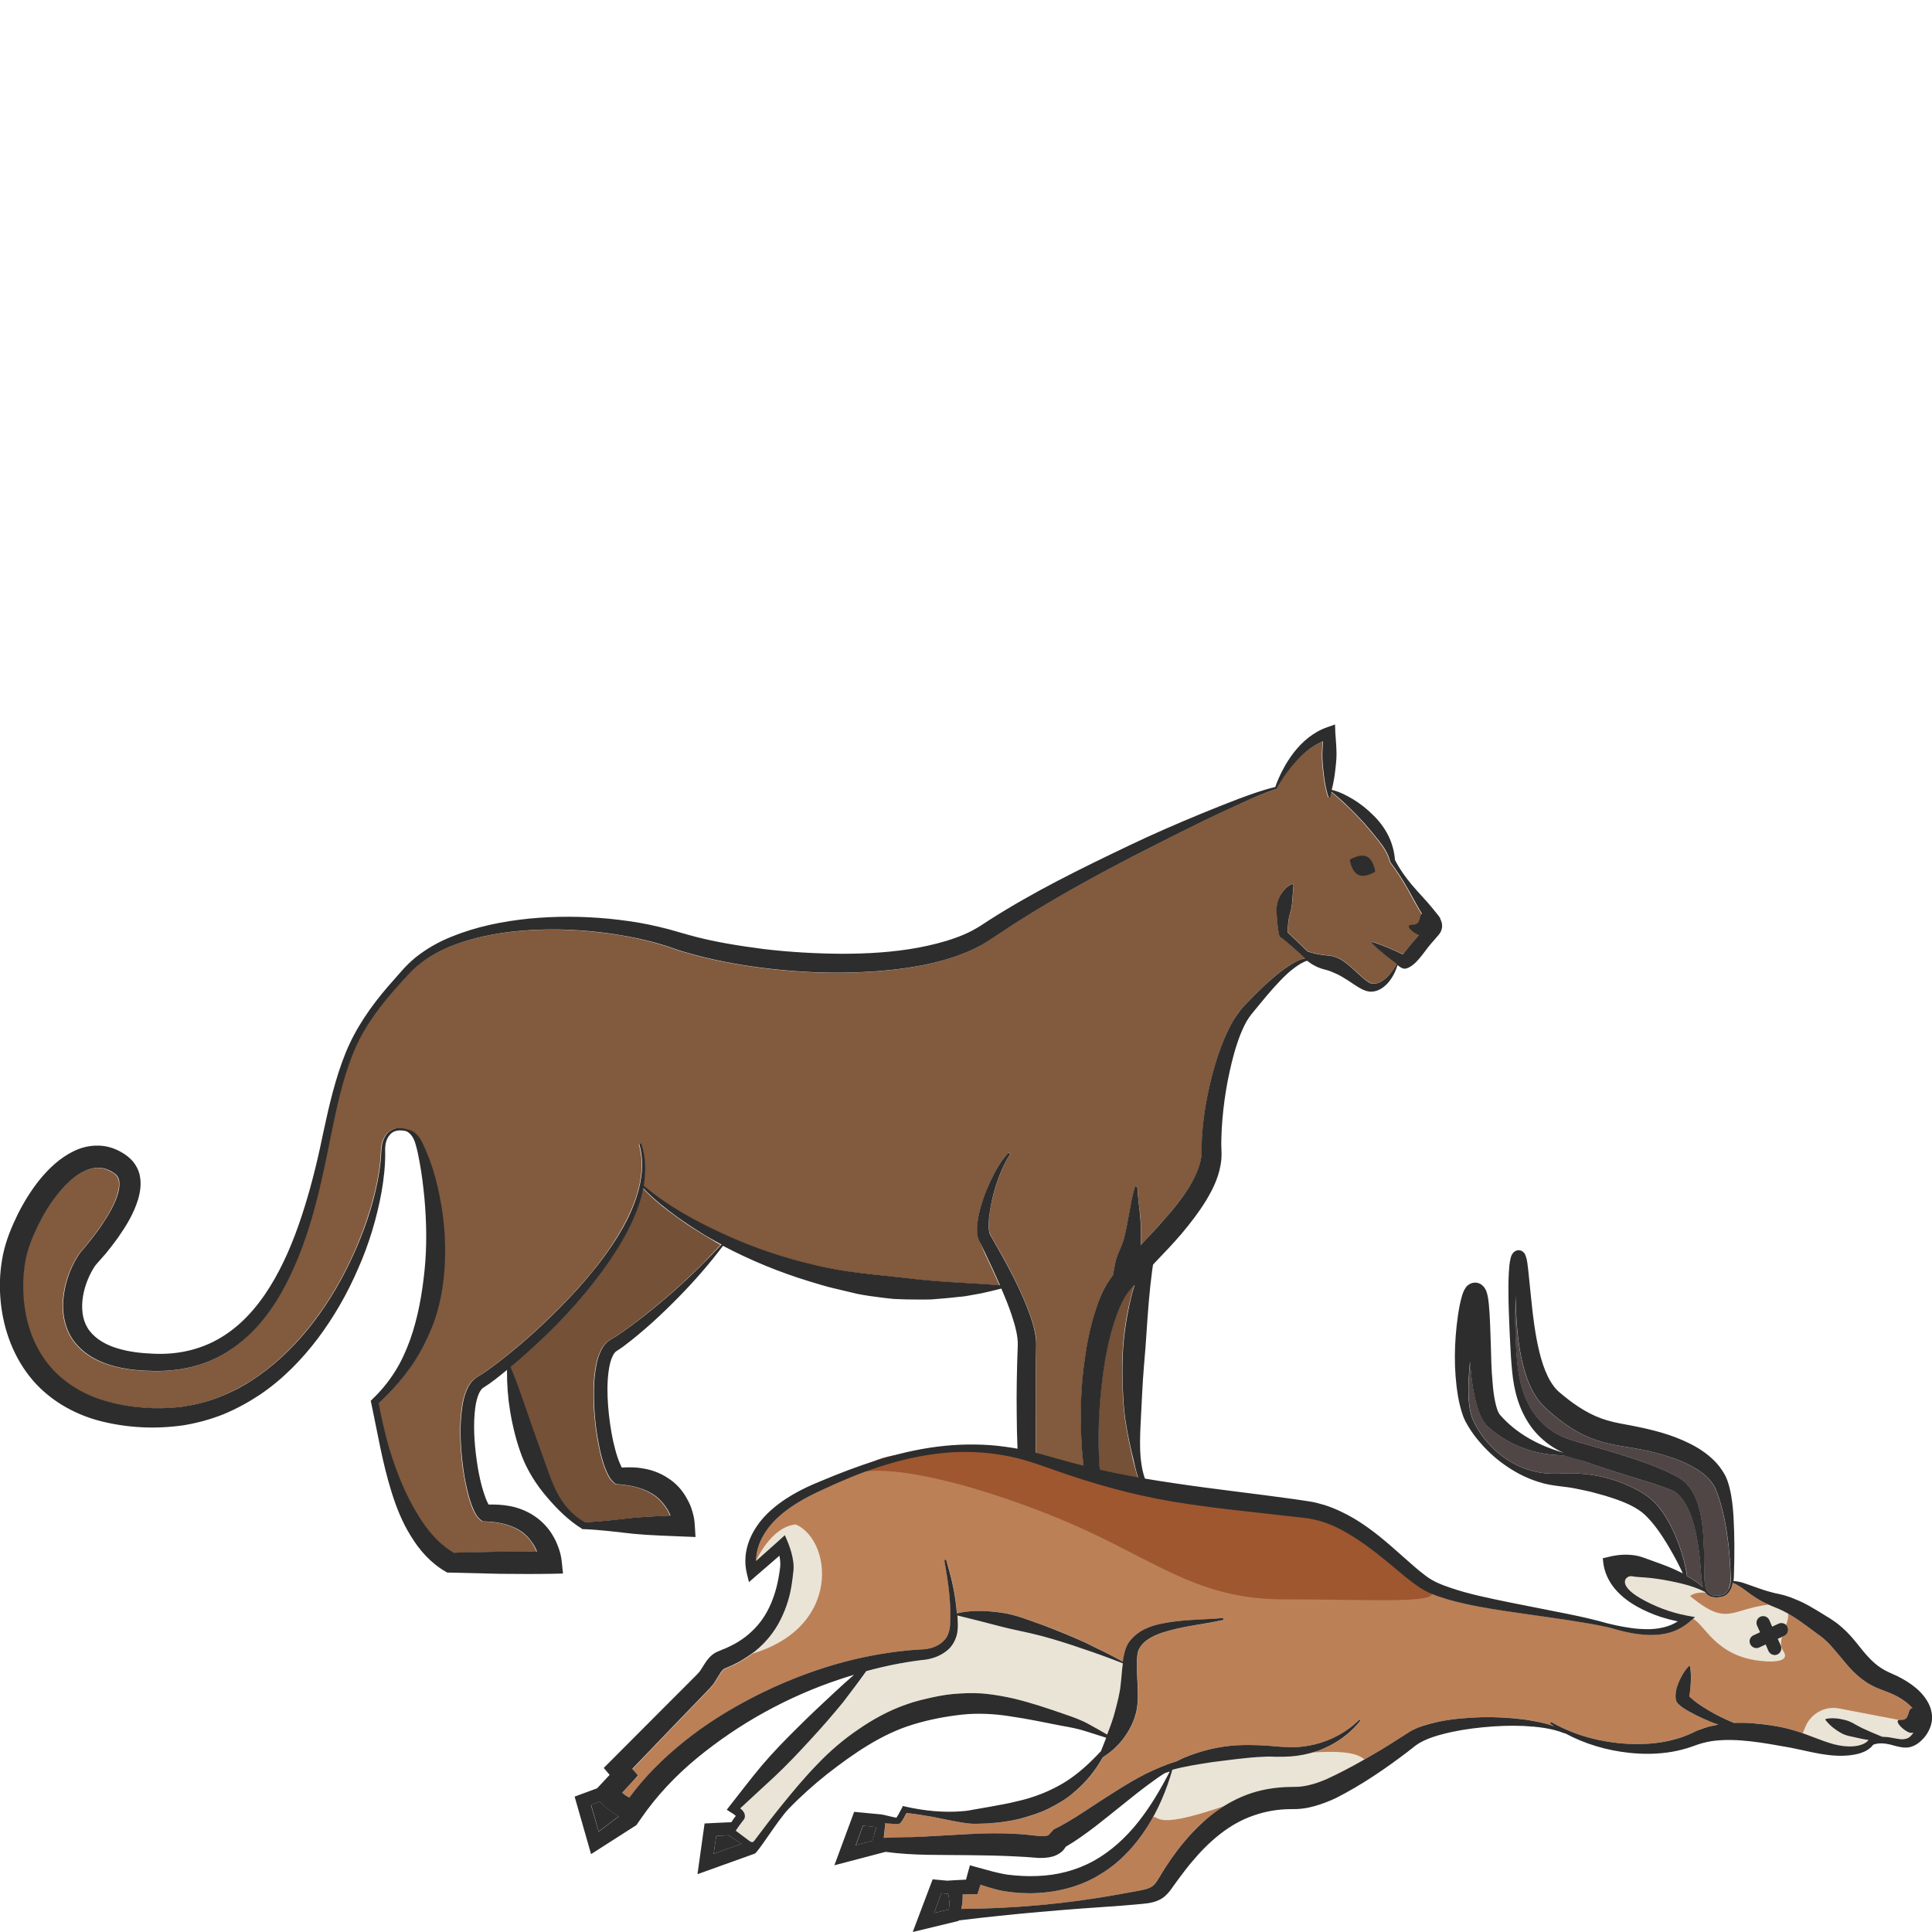 <?xml version="1.0" encoding="utf-8"?>
<!-- Generator: Adobe Illustrator 24.1.2, SVG Export Plug-In . SVG Version: 6.00 Build 0)  -->
<svg version="1.1" id="Layer_1" xmlns="http://www.w3.org/2000/svg" xmlns:xlink="http://www.w3.org/1999/xlink" x="0px" y="0px"
	 viewBox="0 0 128 128" style="enable-background:new 0 0 128 128;" xml:space="preserve">
<style type="text/css">
	.st0{fill:#755138;}
	.st1{fill:#825A3D;}
	.st2{fill:#F7B141;}
	.st3{fill:#2D2D2D;}
	.st4{fill:#BC8057;}
	.st5{fill:#514646;}
	.st6{fill:#EAE4D6;}
	.st7{fill:#9F5730;}
</style>
<g>
	<path class="st0" d="M74.62,94.57c-0.13-0.71-0.19-1.42-0.23-2.14c-0.03-0.71-0.05-1.43-0.04-2.14c0.02-1.43,0.21-2.85,0.55-4.25
		c0.08-0.31,0.16-0.61,0.25-0.91c-0.14,0.15-0.29,0.32-0.38,0.43c-0.43,0.56-0.75,1.36-1,2.14c-0.25,0.8-0.44,1.63-0.58,2.47
		c-0.53,3.28-0.6,6.7,0.01,9.99c0.42,0.04,0.84,0.12,1.24,0.25c0.51,0.17,0.99,0.41,1.42,0.72c0.13,0.09,0.25,0.2,0.37,0.3
		c0.6-0.09,1.19-0.17,1.79-0.23c0.41-0.05,0.82-0.07,1.23-0.1c0.03,0,0.06,0,0.09-0.01c-0.06-0.07-0.11-0.14-0.17-0.2
		c-0.29-0.32-0.59-0.62-0.91-0.91c-0.32-0.29-0.66-0.56-1.05-0.76c-0.39-0.21-0.83-0.33-1.28-0.36l-0.14-0.01l-0.05-0.1
		c-0.35-0.68-0.52-1.38-0.69-2.08C74.9,95.98,74.74,95.28,74.62,94.57z"/>
	<path class="st0" d="M46.2,81.55c-0.47-0.28-0.91-0.59-1.36-0.91c-0.8-0.58-1.57-1.19-2.25-1.91c-0.04,0.22-0.09,0.44-0.15,0.65
		c-0.34,1.19-0.9,2.3-1.54,3.34c-1.29,2.09-2.91,3.95-4.65,5.66c-0.78,0.77-1.6,1.5-2.45,2.21c0.39,0.89,0.69,1.8,1,2.69
		c0.32,0.95,0.64,1.88,0.98,2.79c0.34,0.91,0.62,1.85,1.05,2.73c0.42,0.86,1.06,1.62,1.9,2.06c1.09-0.04,2.18-0.19,3.27-0.3
		c0.55-0.05,1.11-0.09,1.66-0.11l0.73-0.03c-0.05-0.13-0.11-0.26-0.18-0.38c-0.21-0.34-0.46-0.64-0.77-0.89
		c-0.63-0.48-1.5-0.74-2.44-0.8l-0.24-0.02l-0.11-0.1c-0.3-0.27-0.37-0.48-0.48-0.7c-0.09-0.21-0.17-0.42-0.23-0.62
		c-0.13-0.41-0.22-0.82-0.3-1.22c-0.16-0.81-0.25-1.63-0.3-2.45c-0.04-0.82-0.04-1.65,0.09-2.5c0.07-0.42,0.16-0.85,0.38-1.29
		c0.11-0.21,0.26-0.44,0.51-0.62l0.52-0.32c1.3-0.86,2.53-1.89,3.73-2.92c1.11-0.98,2.17-2.02,3.17-3.12
		c-0.05-0.03-0.11-0.05-0.16-0.08C47.13,82.11,46.66,81.85,46.2,81.55z"/>
	<path class="st1" d="M94.57,61.17l-0.28-0.44c-0.38-0.59-0.71-1.22-1.05-1.84c-0.35-0.61-0.73-1.2-1.16-1.77l-0.01-0.02l-0.01-0.05
		c-0.12-0.49-0.42-0.92-0.72-1.32c-0.31-0.4-0.64-0.79-0.98-1.18c-0.35-0.38-0.71-0.76-1.09-1.12c-0.35-0.33-0.7-0.65-1.08-0.96
		c-0.04,0.12-0.07,0.24-0.11,0.37l-0.09,0c-0.23-0.72-0.32-1.43-0.38-2.14c-0.03-0.36-0.04-0.71-0.02-1.07
		c0.01-0.17,0.03-0.34,0.04-0.51c-0.55,0.23-1.07,0.61-1.52,1.05c-0.61,0.59-1.13,1.3-1.55,2.07l0,0l0.01,0.03
		c-0.82,0.25-1.61,0.63-2.41,0.98c-0.79,0.35-1.58,0.73-2.37,1.11c-1.57,0.76-3.12,1.55-4.67,2.34c-3.09,1.6-6.14,3.29-9.01,5.21
		l-0.54,0.36c-0.2,0.12-0.4,0.26-0.61,0.37c-0.41,0.22-0.83,0.42-1.26,0.58c-0.85,0.33-1.73,0.57-2.61,0.74
		c-1.76,0.34-3.54,0.47-5.32,0.49c-1.77,0.02-3.54-0.1-5.3-0.32c-1.76-0.22-3.5-0.56-5.22-1.07c-0.22-0.06-0.43-0.14-0.64-0.21
		l-0.6-0.2c-0.4-0.12-0.81-0.24-1.23-0.34c-0.83-0.2-1.67-0.36-2.52-0.47c-1.7-0.23-3.42-0.31-5.14-0.21
		c-1.71,0.1-3.42,0.38-5.02,0.97c-0.8,0.3-1.55,0.7-2.23,1.21c-0.34,0.26-0.64,0.54-0.93,0.86c-0.3,0.32-0.58,0.65-0.87,0.97
		c-1.14,1.31-2.17,2.71-2.77,4.33c-0.63,1.61-1,3.32-1.35,5.02c-0.69,3.42-1.38,6.92-3.04,10.12c-0.83,1.58-1.93,3.09-3.44,4.17
		c-0.75,0.54-1.6,0.96-2.5,1.21c-0.89,0.26-1.83,0.36-2.74,0.35c-0.9-0.01-1.82-0.08-2.74-0.33c-0.91-0.24-1.86-0.7-2.53-1.53
		c-0.68-0.84-0.89-1.96-0.79-2.93c0.1-0.99,0.4-1.9,0.92-2.76c0.12-0.21,0.34-0.47,0.46-0.6l0.4-0.49c0.26-0.33,0.52-0.67,0.75-1.01
		c0.47-0.68,0.89-1.41,1.09-2.12c0.1-0.35,0.13-0.68,0.06-0.91c-0.07-0.23-0.18-0.36-0.48-0.53c-0.58-0.34-1.19-0.33-1.83-0.02
		c-0.63,0.31-1.21,0.86-1.72,1.48c-0.51,0.63-0.94,1.33-1.31,2.07c-0.36,0.74-0.68,1.52-0.83,2.27c-0.16,0.78-0.2,1.6-0.15,2.41
		c0.09,1.62,0.61,3.21,1.57,4.46c0.97,1.25,2.38,2.1,3.95,2.55c1.56,0.44,3.3,0.56,4.92,0.37c0.82-0.12,1.62-0.31,2.4-0.6
		c0.77-0.3,1.52-0.68,2.23-1.12c2.82-1.83,4.99-4.65,6.49-7.74c0.75-1.55,1.36-3.18,1.76-4.86c0.2-0.84,0.34-1.7,0.38-2.56
		c0-0.43,0.1-0.95,0.45-1.29c0.17-0.17,0.4-0.28,0.64-0.3c0.22-0.02,0.44,0.02,0.65,0.08l0,0c0.46,0.08,0.78,0.48,0.97,0.86
		c0.2,0.38,0.36,0.76,0.5,1.16c0.28,0.79,0.5,1.59,0.66,2.41c0.33,1.64,0.43,3.33,0.31,5.01c-0.07,0.84-0.2,1.68-0.43,2.5
		c-0.22,0.82-0.56,1.61-0.93,2.36c-0.74,1.48-1.81,2.75-2.99,3.85c0.18,0.95,0.39,1.89,0.65,2.82c0.28,0.96,0.62,1.9,1.02,2.81
		c0.41,0.9,0.89,1.76,1.44,2.53c0.52,0.71,1.14,1.33,1.85,1.74l3.14-0.07l1.66-0.01c0.24,0,0.49,0,0.73,0.01
		c-0.04-0.11-0.09-0.22-0.15-0.33c-0.19-0.35-0.44-0.67-0.77-0.92c-0.64-0.5-1.54-0.72-2.48-0.75l-0.22-0.01l-0.13-0.11
		c-0.23-0.2-0.31-0.37-0.4-0.54c-0.08-0.16-0.15-0.32-0.2-0.48c-0.11-0.31-0.2-0.62-0.27-0.93c-0.14-0.62-0.25-1.23-0.32-1.85
		c-0.13-1.24-0.2-2.48,0-3.76c0.05-0.32,0.13-0.64,0.26-0.97c0.13-0.32,0.32-0.68,0.72-0.92c0.48-0.28,0.97-0.65,1.44-1.01
		c0.95-0.73,1.86-1.51,2.74-2.33c1.75-1.64,3.42-3.4,4.75-5.39c0.66-1,1.24-2.06,1.62-3.19c0.37-1.13,0.52-2.36,0.18-3.52l0.13-0.04
		c0.31,0.9,0.33,1.87,0.17,2.8c1.57,1.34,3.42,2.35,5.29,3.2c1.93,0.89,3.95,1.57,6.01,2.05c2.06,0.51,4.17,0.65,6.25,0.89
		c1.99,0.27,3.99,0.29,6.05,0.46c-0.02-0.04-0.03-0.07-0.05-0.11c-0.3-0.69-0.62-1.37-0.95-2.06L65,82.46l-0.12-0.27
		c-0.06-0.13-0.09-0.26-0.11-0.38c-0.06-0.47,0-0.87,0.07-1.26c0.16-0.78,0.43-1.52,0.75-2.23c0.32-0.7,0.7-1.4,1.24-1.97l0.11,0.09
		c-0.22,0.31-0.38,0.64-0.53,0.99c-0.15,0.34-0.28,0.69-0.4,1.05c-0.23,0.71-0.4,1.45-0.47,2.17c-0.04,0.36-0.05,0.73,0.02,1.01
		c0.01,0.07,0.04,0.12,0.06,0.16l0.14,0.24l0.28,0.49c0.38,0.67,0.75,1.34,1.1,2.03c0.35,0.69,0.67,1.4,0.96,2.13
		c0.14,0.37,0.27,0.75,0.38,1.14c0.11,0.4,0.19,0.81,0.18,1.29c-0.04,1.51-0.01,3.03-0.02,4.55l-0.02,4.56l0,1.14
		c0.01,0.34,0.05,0.61,0.2,0.89c0.08,0.15,0.2,0.33,0.29,0.57c0.09,0.23,0.12,0.49,0.12,0.69c0,0.33,0.07,0.67,0.19,1
		c0.06,0.17,0.13,0.33,0.21,0.52l0.04,0.1c0.01,0.02,0.02,0.04,0.03,0.05c0.03,0.03,0.06,0.06,0.1,0.07
		c0.02,0.01,0.04,0.01,0.07,0.01l0.14,0.01l0.28,0.01l0.57,0.01c0.76,0.02,1.52,0.04,2.28,0.04c1.38,0.02,2.76,0.01,4.14-0.01
		c-0.19-0.29-0.4-0.57-0.64-0.82c-0.32-0.33-0.67-0.62-1.05-0.86c0,0-0.01,0-0.01,0v-0.01c-0.01-0.01-0.02-0.02-0.04-0.03
		c-0.8-0.5-1.74-0.73-2.66-0.7l-0.3,0.01l-0.09-0.32c-0.48-1.73-0.76-3.51-0.84-5.3c-0.08-1.79-0.02-3.59,0.24-5.37
		c0.13-0.89,0.3-1.78,0.55-2.67c0.27-0.88,0.55-1.77,1.17-2.63c0.05-0.07,0.09-0.12,0.14-0.18c0-0.01,0-0.02,0-0.02
		c0.05-0.29,0.1-0.57,0.16-0.83c0.1-0.53,0.42-1,0.56-1.55c0.14-0.54,0.25-1.12,0.35-1.71c0.12-0.59,0.2-1.2,0.4-1.78l0.14,0.02
		c0.02,0.6,0.09,1.18,0.17,1.78c0.06,0.6,0.1,1.22,0.06,1.86c0,0.08-0.01,0.16-0.01,0.24c0.55-0.58,1.09-1.16,1.61-1.75
		c0.56-0.64,1.1-1.3,1.54-1.99c0.44-0.69,0.79-1.42,0.87-2.12c0.02-0.09,0.01-0.17,0.02-0.26c0.01-0.08,0-0.22,0-0.33
		c0-0.23,0.01-0.46,0.02-0.69c0.03-0.46,0.07-0.91,0.13-1.36c0.12-0.9,0.3-1.78,0.52-2.65c0.22-0.87,0.5-1.73,0.85-2.57
		c0.18-0.42,0.38-0.83,0.62-1.23c0.12-0.2,0.25-0.4,0.41-0.59c0.16-0.2,0.31-0.35,0.46-0.51c0.61-0.64,1.24-1.26,1.93-1.83
		c0.35-0.28,0.7-0.56,1.09-0.78c0.25-0.14,0.53-0.27,0.82-0.34c-0.17-0.17-1.24-1.11-1.62-1.4l-0.07-0.05l-0.03-0.13
		c-0.07-0.3-0.1-0.59-0.12-0.89c-0.01-0.3-0.07-0.61-0.04-0.92c0.03-0.31,0.14-0.61,0.31-0.89c0.17-0.27,0.41-0.53,0.74-0.65
		l0.07,0.06l-0.07,0.85c-0.02,0.26-0.03,0.52-0.09,0.77c-0.06,0.25-0.15,0.52-0.18,0.79c-0.03,0.24-0.05,0.49-0.06,0.73
		c0.45,0.42,0.89,0.85,1.33,1.28c0.44,0.14,0.86,0.23,1.27,0.26l0.11,0.01l0.16,0.02c0.11,0.02,0.21,0.04,0.31,0.08
		c0.2,0.07,0.37,0.16,0.53,0.27c0.31,0.22,0.57,0.46,0.82,0.69c0.25,0.23,0.49,0.46,0.73,0.63c0.12,0.08,0.24,0.15,0.33,0.17
		c0.12,0.02,0.26,0,0.39-0.04c0.52-0.17,0.95-0.71,1.26-1.26c-0.58-0.43-1.14-0.89-1.67-1.39l0.05-0.08
		c0.7,0.23,1.36,0.52,2.02,0.83c0.38-0.47,0.75-0.94,1.17-1.38c0.12-0.13,0.24-0.26,0.36-0.38l0.18-0.18c0-0.01-0.01-0.01-0.01-0.02
		L94.57,61.17z"/>
	<path class="st2" d="M94.66,61.31c0,0.01,0.01,0.02,0.02,0.03C94.69,61.35,94.67,61.33,94.66,61.31
		C94.66,61.31,94.66,61.31,94.66,61.31z"/>
	<path class="st3" d="M95.37,60.76l-0.08-0.11l-0.33-0.41c-0.44-0.55-0.94-1.05-1.39-1.58c-0.44-0.52-0.84-1.08-1.15-1.69
		c-0.04-0.56-0.2-1.13-0.45-1.63c-0.26-0.51-0.61-0.97-1.02-1.36c-0.4-0.4-0.84-0.74-1.31-1.03c-0.44-0.26-0.9-0.5-1.41-0.62
		c0.14-0.54,0.22-1.08,0.27-1.62c0.04-0.36,0.06-0.71,0.04-1.07c-0.01-0.36-0.05-0.72-0.07-1.07L88.45,48l-0.49,0.17
		c-0.94,0.32-1.67,0.96-2.23,1.67c-0.28,0.36-0.52,0.74-0.73,1.14c-0.2,0.37-0.37,0.76-0.51,1.16c-0.85,0.2-1.66,0.5-2.47,0.8
		c-0.82,0.31-1.63,0.64-2.44,0.97c-1.62,0.67-3.22,1.36-4.8,2.12c-3.16,1.51-6.31,3.05-9.29,4.96l-0.55,0.36
		c-0.18,0.1-0.34,0.21-0.52,0.3c-0.36,0.19-0.74,0.35-1.13,0.49c-0.78,0.28-1.6,0.48-2.43,0.64c-1.67,0.31-3.38,0.41-5.1,0.41
		c-1.71-0.01-3.43-0.11-5.14-0.31c-1.7-0.22-3.41-0.49-5.04-0.95l-1.26-0.36c-0.43-0.11-0.87-0.22-1.31-0.31
		c-0.88-0.18-1.76-0.3-2.64-0.39c-1.77-0.17-3.54-0.18-5.31-0.01c-1.76,0.18-3.52,0.53-5.17,1.21c-0.83,0.33-1.62,0.78-2.33,1.34
		c-0.35,0.28-0.68,0.61-0.97,0.94l-0.87,0.99c-1.15,1.33-2.18,2.81-2.84,4.46c-0.66,1.65-1.06,3.37-1.43,5.09
		c-0.35,1.71-0.75,3.41-1.27,5.07c-0.51,1.65-1.14,3.28-1.98,4.76c-0.84,1.48-1.92,2.83-3.3,3.73c-1.37,0.91-3,1.31-4.66,1.24
		c-0.84-0.03-1.67-0.12-2.43-0.35c-0.76-0.22-1.44-0.61-1.86-1.15c-0.86-1.08-0.53-2.91,0.26-4.19c0.1-0.16,0.17-0.24,0.34-0.43
		L7,83.06c0.29-0.35,0.56-0.71,0.83-1.08c0.52-0.75,1.02-1.54,1.32-2.52c0.14-0.49,0.24-1.05,0.09-1.68
		C9.16,77.48,9,77.17,8.78,76.92c-0.21-0.24-0.48-0.44-0.7-0.56c-0.46-0.28-1.02-0.46-1.59-0.46c-0.57-0.01-1.12,0.13-1.59,0.36
		c-0.95,0.46-1.65,1.15-2.25,1.87c-0.59,0.73-1.08,1.53-1.49,2.35c-0.4,0.83-0.76,1.68-0.96,2.64c-0.19,0.93-0.25,1.88-0.18,2.81
		c0.13,1.87,0.75,3.75,1.94,5.26c1.19,1.52,2.94,2.52,4.73,2.97c1.81,0.45,3.62,0.53,5.46,0.27c0.91-0.15,1.8-0.39,2.65-0.73
		c0.85-0.35,1.65-0.79,2.41-1.29c1.51-1.02,2.78-2.32,3.86-3.75c1.07-1.43,1.96-2.99,2.66-4.62c0.72-1.62,1.23-3.33,1.55-5.07
		c0.15-0.87,0.25-1.76,0.24-2.64c-0.02-0.43,0.04-0.85,0.31-1.15c0.25-0.31,0.7-0.34,1.1-0.23c0.34,0.17,0.51,0.52,0.61,0.88
		c0.11,0.38,0.19,0.77,0.26,1.17c0.15,0.79,0.24,1.59,0.32,2.38c0.14,1.59,0.17,3.19,0.01,4.76c-0.16,1.57-0.43,3.12-0.95,4.6
		c-0.27,0.74-0.59,1.47-1.02,2.14c-0.42,0.67-0.93,1.29-1.51,1.84l-0.09,0.09l0.03,0.12c0.42,1.97,0.74,3.98,1.36,5.95
		c0.31,0.98,0.69,1.96,1.26,2.87c0.55,0.91,1.29,1.78,2.29,2.36l0.14,0.08l0.19,0l3.33,0.08l1.66,0.01c0.55,0,1.11,0,1.66-0.01
		l0.82-0.02l-0.08-0.77c-0.04-0.38-0.11-0.63-0.21-0.92c-0.1-0.28-0.22-0.56-0.38-0.82c-0.3-0.52-0.74-0.98-1.24-1.31
		c-0.5-0.33-1.06-0.55-1.62-0.65c-0.47-0.09-0.94-0.11-1.4-0.1c-0.01-0.02-0.02-0.04-0.03-0.06c-0.06-0.1-0.11-0.23-0.16-0.35
		c-0.1-0.26-0.18-0.53-0.26-0.81c-0.15-0.56-0.26-1.14-0.34-1.73c-0.16-1.16-0.24-2.37-0.09-3.49c0.04-0.28,0.1-0.55,0.19-0.79
		c0.09-0.24,0.21-0.43,0.34-0.51c0.56-0.35,1.02-0.73,1.5-1.12c0.03-0.02,0.05-0.04,0.07-0.06c-0.01,0.93,0.06,1.85,0.21,2.76
		c0.17,1.01,0.42,2.02,0.79,2.99c0.38,0.97,0.96,1.88,1.64,2.67c0.68,0.8,1.42,1.54,2.32,2.1l0.04,0.03l0.07,0
		c1.11,0.04,2.22,0.19,3.33,0.31c0.55,0.05,1.11,0.09,1.66,0.11l1.66,0.07l0.77,0.03l-0.05-0.8c-0.02-0.37-0.08-0.63-0.17-0.93
		c-0.08-0.29-0.21-0.57-0.36-0.83c-0.29-0.54-0.72-1.01-1.24-1.34c-0.51-0.34-1.08-0.55-1.65-0.64c-0.48-0.09-0.95-0.09-1.41-0.06
		c-0.03-0.05-0.06-0.1-0.08-0.16c-0.07-0.15-0.14-0.32-0.2-0.5c-0.12-0.35-0.21-0.73-0.3-1.1c-0.16-0.76-0.27-1.53-0.33-2.31
		c-0.06-0.77-0.07-1.56,0.03-2.3c0.05-0.37,0.13-0.73,0.27-1.02c0.07-0.14,0.15-0.25,0.23-0.31l0.23-0.15l0.26-0.18
		c1.31-0.99,2.49-2.08,3.62-3.23c1.06-1.08,2.06-2.22,2.97-3.43c1.82,0.96,3.74,1.75,5.71,2.35c0.53,0.15,1.05,0.33,1.58,0.45
		l1.6,0.38c0.54,0.11,1.08,0.18,1.63,0.25c0.27,0.03,0.54,0.07,0.82,0.09l0.82,0.03c0.55,0,1.1,0.02,1.65,0
		c0.55-0.05,1.09-0.08,1.64-0.15c0.27-0.03,0.54-0.04,0.81-0.1L65,85.69c0.45-0.1,0.9-0.2,1.34-0.32c0.25,0.58,0.49,1.16,0.68,1.74
		c0.23,0.68,0.43,1.42,0.41,2.01c-0.06,1.54-0.09,3.07-0.07,4.6c0.01,1.53,0.07,3.06,0.19,4.59l0.09,1.15
		c0.02,0.21,0.05,0.43,0.12,0.66c0.07,0.22,0.18,0.45,0.29,0.63c0.25,0.36,0.34,0.5,0.38,0.85c0.04,0.43,0.16,0.84,0.33,1.22
		c0.08,0.19,0.18,0.36,0.26,0.53l0.03,0.06c0.02,0.03,0.03,0.07,0.05,0.1c0.04,0.06,0.09,0.12,0.14,0.17
		c0.11,0.1,0.24,0.17,0.39,0.21c0.07,0.02,0.14,0.03,0.21,0.02l0.15-0.01l0.28-0.01l0.57-0.01c0.76-0.02,1.52-0.04,2.28-0.04
		c1.52-0.02,3.04-0.01,4.56,0.01l0.38,0.01l-0.17-0.35c-0.24-0.49-0.53-0.91-0.87-1.31c-0.1-0.12-0.21-0.22-0.32-0.33
		c0.44,0.06,0.88,0.11,1.32,0.15c0.41,0.05,0.82,0.07,1.23,0.1c0.41,0.03,0.82,0.05,1.23,0.07l0.95,0.06l-0.45-0.91
		c-0.25-0.5-0.54-0.9-0.88-1.3c-0.34-0.39-0.75-0.73-1.2-0.98c-0.45-0.26-0.96-0.44-1.46-0.54c-0.46-0.09-0.92-0.12-1.38-0.11
		c-0.3-0.53-0.42-1.18-0.49-1.82c-0.06-0.69-0.04-1.39-0.01-2.08c0.08-1.39,0.12-2.77,0.24-4.14c0.13-1.37,0.19-2.75,0.31-4.12
		c0.06-0.69,0.13-1.37,0.22-2.05c0.02-0.14,0.04-0.27,0.06-0.41l0.08-0.09c0.61-0.64,1.23-1.28,1.81-1.96
		c0.58-0.69,1.14-1.41,1.63-2.21c0.48-0.8,0.92-1.69,1.01-2.76c0.01-0.13,0.01-0.27,0.01-0.4c0-0.14-0.01-0.22-0.01-0.33
		c-0.01-0.21-0.01-0.42,0-0.63c0.01-0.42,0.03-0.85,0.07-1.27c0.07-0.85,0.19-1.7,0.35-2.54c0.17-0.84,0.36-1.68,0.63-2.48
		c0.13-0.4,0.29-0.8,0.47-1.17c0.18-0.38,0.39-0.67,0.69-1.02c0.55-0.67,1.1-1.35,1.7-1.97c0.3-0.31,0.61-0.61,0.96-0.86
		c0.25-0.18,0.52-0.36,0.81-0.45c0.32,0.26,0.7,0.46,1.11,0.57l0.23,0.06l0.18,0.06c0.12,0.05,0.25,0.1,0.38,0.16
		c0.27,0.12,0.55,0.29,0.83,0.47c0.28,0.18,0.56,0.39,0.89,0.56c0.17,0.08,0.36,0.17,0.61,0.17c0.22,0,0.42-0.06,0.59-0.15
		c0.35-0.19,0.6-0.47,0.79-0.77c0.17-0.26,0.29-0.55,0.38-0.84c0.07,0.05,0.32,0.29,0.56,0.23c0.67-0.18,1.19-1.11,1.65-1.64
		c0.12-0.13,0.23-0.26,0.35-0.4l0.17-0.2c0.11-0.12,0.2-0.31,0.22-0.49c0.02-0.18-0.02-0.38-0.11-0.54
		C95.42,60.82,95.4,60.79,95.37,60.76z M44.6,85.58c-1.2,1.04-2.44,2.06-3.73,2.92l-0.52,0.32c-0.25,0.18-0.4,0.4-0.51,0.62
		c-0.22,0.43-0.31,0.86-0.38,1.29c-0.13,0.85-0.13,1.67-0.09,2.5c0.04,0.82,0.14,1.64,0.3,2.45c0.08,0.41,0.17,0.81,0.3,1.22
		c0.06,0.21,0.14,0.41,0.23,0.62c0.11,0.21,0.18,0.43,0.48,0.7l0.11,0.1l0.24,0.02c0.94,0.07,1.81,0.32,2.44,0.8
		c0.31,0.25,0.56,0.55,0.77,0.89c0.07,0.12,0.13,0.25,0.18,0.38l-0.73,0.03c-0.55,0.03-1.11,0.06-1.66,0.11
		c-1.09,0.11-2.18,0.26-3.27,0.3c-0.83-0.44-1.48-1.2-1.9-2.06c-0.43-0.88-0.71-1.82-1.05-2.73c-0.34-0.92-0.66-1.85-0.98-2.79
		c-0.31-0.89-0.61-1.79-1-2.69c0.85-0.71,1.66-1.44,2.45-2.21c1.74-1.71,3.35-3.57,4.65-5.66c0.64-1.04,1.2-2.15,1.54-3.34
		c0.06-0.21,0.11-0.43,0.15-0.65c0.68,0.72,1.46,1.33,2.25,1.91c0.44,0.31,0.89,0.62,1.36,0.91c0.46,0.3,0.93,0.57,1.41,0.83
		c0.05,0.03,0.11,0.05,0.16,0.08C46.77,83.56,45.71,84.6,44.6,85.58z M75.76,98.75l0.05,0.1l0.14,0.01
		c0.45,0.03,0.89,0.15,1.28,0.36c0.39,0.2,0.73,0.48,1.05,0.76c0.32,0.29,0.62,0.59,0.91,0.91c0.06,0.06,0.11,0.13,0.17,0.2
		c-0.03,0-0.06,0-0.09,0.01c-0.41,0.04-0.82,0.06-1.23,0.1c-0.6,0.06-1.19,0.14-1.79,0.23c-0.12-0.1-0.24-0.21-0.37-0.3
		c-0.43-0.3-0.91-0.55-1.42-0.72c-0.4-0.13-0.82-0.21-1.24-0.25c-0.61-3.29-0.54-6.71-0.01-9.99c0.14-0.84,0.33-1.67,0.58-2.47
		c0.25-0.78,0.57-1.59,1-2.14c0.09-0.12,0.24-0.28,0.38-0.43c-0.09,0.3-0.18,0.61-0.25,0.91c-0.33,1.4-0.53,2.83-0.55,4.25
		c-0.01,0.71,0,1.43,0.04,2.14c0.03,0.71,0.1,1.43,0.23,2.14c0.12,0.71,0.28,1.41,0.45,2.11C75.24,97.38,75.41,98.07,75.76,98.75z
		 M94.47,61.47c-0.13,0.12-0.25,0.25-0.36,0.38c-0.42,0.44-0.79,0.9-1.17,1.38c-0.65-0.31-1.32-0.6-2.02-0.83l-0.05,0.08
		c0.53,0.51,1.09,0.96,1.67,1.39c-0.31,0.54-0.73,1.09-1.26,1.26c-0.13,0.04-0.27,0.06-0.39,0.04c-0.09-0.02-0.21-0.08-0.33-0.17
		c-0.24-0.17-0.48-0.4-0.73-0.63c-0.25-0.23-0.51-0.47-0.82-0.69c-0.16-0.11-0.33-0.2-0.53-0.27c-0.1-0.04-0.2-0.06-0.31-0.08
		l-0.16-0.02l-0.11-0.01c-0.41-0.03-0.83-0.12-1.27-0.26c-0.44-0.43-0.88-0.86-1.33-1.28c0.01-0.24,0.03-0.49,0.06-0.73
		c0.03-0.27,0.12-0.53,0.18-0.79c0.06-0.25,0.07-0.51,0.09-0.77l0.07-0.85l-0.07-0.06c-0.32,0.12-0.56,0.37-0.74,0.65
		c-0.18,0.28-0.28,0.58-0.31,0.89c-0.03,0.31,0.02,0.62,0.04,0.92c0.02,0.3,0.05,0.59,0.12,0.89l0.03,0.13l0.07,0.05
		c0.39,0.28,1.45,1.23,1.62,1.4c-0.29,0.06-0.57,0.19-0.82,0.34c-0.39,0.23-0.75,0.5-1.09,0.78c-0.69,0.57-1.32,1.19-1.93,1.83
		c-0.15,0.16-0.3,0.31-0.46,0.51c-0.15,0.19-0.28,0.39-0.41,0.59c-0.24,0.4-0.44,0.82-0.62,1.23c-0.35,0.84-0.63,1.7-0.85,2.57
		c-0.22,0.87-0.4,1.75-0.52,2.65c-0.06,0.45-0.1,0.9-0.13,1.36c-0.01,0.23-0.02,0.46-0.02,0.69c0,0.11,0,0.25,0,0.33
		c0,0.08,0,0.17-0.02,0.26c-0.09,0.7-0.44,1.43-0.87,2.12c-0.44,0.69-0.97,1.35-1.54,1.99c-0.51,0.59-1.06,1.17-1.61,1.75
		c0-0.08,0.01-0.16,0.01-0.24c0.04-0.63,0-1.25-0.06-1.86c-0.07-0.6-0.14-1.19-0.17-1.78l-0.14-0.02c-0.2,0.58-0.29,1.2-0.4,1.78
		c-0.1,0.59-0.21,1.16-0.35,1.71c-0.15,0.55-0.46,1.02-0.56,1.55c-0.06,0.26-0.11,0.54-0.16,0.83c0,0.01,0,0.02,0,0.02
		c-0.04,0.05-0.09,0.11-0.14,0.18c-0.62,0.86-0.9,1.75-1.17,2.63c-0.25,0.89-0.43,1.78-0.55,2.67c-0.27,1.79-0.32,3.58-0.24,5.37
		c0.08,1.79,0.35,3.57,0.84,5.3l0.09,0.32l0.3-0.01c0.93-0.03,1.86,0.2,2.66,0.7c0.01,0.01,0.02,0.02,0.04,0.03v0.01
		c0,0,0.01,0,0.01,0c0.38,0.24,0.74,0.53,1.05,0.86c0.23,0.25,0.45,0.53,0.64,0.82c-1.38,0.02-2.76,0.03-4.14,0.01
		c-0.76,0-1.52-0.02-2.28-0.04l-0.57-0.01L70,103.31l-0.14-0.01c-0.02,0-0.05-0.01-0.07-0.01c-0.04-0.02-0.08-0.04-0.1-0.07
		c-0.01-0.02-0.02-0.03-0.03-0.05l-0.04-0.1c-0.08-0.18-0.15-0.35-0.21-0.52c-0.12-0.33-0.19-0.67-0.19-1
		c0-0.21-0.03-0.46-0.12-0.69c-0.09-0.24-0.21-0.42-0.29-0.57c-0.16-0.28-0.2-0.54-0.2-0.89l0-1.14l0.02-4.56
		c0.01-1.52-0.02-3.04,0.02-4.55c0.01-0.48-0.08-0.9-0.18-1.29c-0.11-0.4-0.24-0.77-0.38-1.14c-0.29-0.74-0.61-1.44-0.96-2.13
		c-0.35-0.69-0.72-1.36-1.1-2.03l-0.28-0.49l-0.14-0.24c-0.02-0.04-0.05-0.09-0.06-0.16c-0.07-0.28-0.05-0.66-0.02-1.01
		c0.08-0.72,0.24-1.46,0.47-2.17c0.12-0.36,0.25-0.71,0.4-1.05c0.15-0.34,0.32-0.68,0.53-0.99l-0.11-0.09
		c-0.54,0.57-0.91,1.26-1.24,1.97c-0.32,0.71-0.59,1.44-0.75,2.23c-0.07,0.4-0.14,0.79-0.07,1.26c0.01,0.12,0.05,0.25,0.11,0.38
		L65,82.46l0.25,0.52c0.33,0.68,0.65,1.37,0.95,2.06c0.02,0.04,0.03,0.07,0.05,0.11c-2.06-0.17-4.06-0.2-6.05-0.46
		c-2.09-0.24-4.2-0.38-6.25-0.89c-2.06-0.48-4.08-1.16-6.01-2.05c-1.87-0.86-3.72-1.86-5.29-3.2c0.16-0.94,0.14-1.91-0.17-2.8
		l-0.13,0.04c0.34,1.15,0.19,2.39-0.18,3.52c-0.37,1.13-0.95,2.19-1.62,3.19c-1.34,1.99-3,3.75-4.75,5.39
		c-0.88,0.82-1.79,1.6-2.74,2.33c-0.47,0.36-0.96,0.73-1.44,1.01c-0.4,0.24-0.59,0.61-0.72,0.92c-0.13,0.33-0.21,0.65-0.26,0.97
		c-0.2,1.28-0.14,2.52,0,3.76c0.07,0.62,0.17,1.23,0.32,1.85c0.07,0.31,0.16,0.62,0.27,0.93c0.06,0.16,0.12,0.31,0.2,0.48
		c0.09,0.17,0.17,0.34,0.4,0.54l0.13,0.11l0.22,0.01c0.93,0.03,1.83,0.25,2.48,0.75c0.32,0.25,0.57,0.57,0.77,0.92
		c0.06,0.1,0.1,0.21,0.15,0.33c-0.24,0-0.49-0.01-0.73-0.01l-1.66,0.01l-3.14,0.07c-0.7-0.41-1.32-1.02-1.85-1.74
		c-0.55-0.77-1.03-1.63-1.44-2.53c-0.4-0.9-0.74-1.85-1.02-2.81c-0.26-0.93-0.47-1.87-0.65-2.82c1.18-1.1,2.25-2.37,2.99-3.85
		c0.38-0.76,0.72-1.54,0.93-2.36c0.23-0.82,0.36-1.66,0.43-2.5c0.13-1.68,0.02-3.37-0.31-5.01c-0.16-0.82-0.38-1.63-0.66-2.41
		c-0.15-0.39-0.31-0.78-0.5-1.16c-0.18-0.38-0.51-0.78-0.97-0.86l0,0c-0.21-0.06-0.42-0.1-0.65-0.08c-0.23,0.02-0.47,0.13-0.64,0.3
		c-0.35,0.34-0.44,0.86-0.45,1.29c-0.04,0.86-0.18,1.72-0.38,2.56c-0.39,1.68-1.01,3.31-1.76,4.86c-1.5,3.09-3.66,5.91-6.49,7.74
		c-0.71,0.45-1.45,0.82-2.23,1.12c-0.78,0.29-1.58,0.48-2.4,0.6c-1.62,0.19-3.36,0.07-4.92-0.37c-1.57-0.44-2.99-1.3-3.95-2.55
		c-0.97-1.25-1.48-2.84-1.57-4.46c-0.05-0.81-0.01-1.63,0.15-2.41c0.15-0.76,0.47-1.53,0.83-2.27c0.37-0.74,0.8-1.45,1.31-2.07
		c0.5-0.62,1.09-1.18,1.72-1.48c0.63-0.31,1.25-0.32,1.83,0.02c0.3,0.17,0.41,0.3,0.48,0.53c0.06,0.23,0.04,0.56-0.06,0.91
		c-0.2,0.71-0.63,1.44-1.09,2.12c-0.23,0.34-0.49,0.68-0.75,1.01l-0.4,0.49c-0.12,0.13-0.34,0.39-0.46,0.6
		c-0.52,0.86-0.82,1.77-0.92,2.76c-0.1,0.98,0.11,2.1,0.79,2.93c0.68,0.83,1.63,1.29,2.53,1.53c0.92,0.25,1.84,0.32,2.74,0.33
		c0.91,0.01,1.85-0.09,2.74-0.35c0.9-0.25,1.75-0.67,2.5-1.21c1.52-1.08,2.62-2.59,3.44-4.17c1.66-3.19,2.35-6.69,3.04-10.12
		c0.35-1.71,0.72-3.41,1.35-5.02c0.61-1.62,1.63-3.03,2.77-4.33c0.29-0.33,0.57-0.65,0.87-0.97c0.29-0.32,0.59-0.6,0.93-0.86
		c0.67-0.51,1.43-0.91,2.23-1.21c1.6-0.59,3.31-0.87,5.02-0.97c1.71-0.1,3.44-0.02,5.14,0.21c0.85,0.12,1.69,0.27,2.52,0.47
		c0.41,0.1,0.82,0.21,1.23,0.34l0.6,0.2c0.21,0.07,0.43,0.15,0.64,0.21c1.72,0.51,3.46,0.85,5.22,1.07c1.76,0.22,3.52,0.34,5.3,0.32
		c1.77-0.02,3.55-0.15,5.32-0.49c0.88-0.17,1.76-0.41,2.61-0.74c0.43-0.16,0.85-0.36,1.26-0.58c0.21-0.11,0.41-0.25,0.61-0.37
		l0.54-0.36c2.87-1.92,5.92-3.61,9.01-5.21c1.55-0.79,3.1-1.58,4.67-2.34c0.78-0.38,1.57-0.75,2.37-1.11
		c0.79-0.35,1.59-0.73,2.41-0.98l-0.01-0.03l0,0c0.42-0.76,0.95-1.47,1.55-2.07c0.45-0.45,0.97-0.83,1.52-1.05
		c-0.02,0.17-0.03,0.34-0.04,0.51c-0.02,0.36-0.01,0.71,0.02,1.07c0.06,0.71,0.15,1.43,0.38,2.14l0.09,0
		c0.04-0.12,0.08-0.24,0.11-0.37c0.38,0.31,0.74,0.63,1.08,0.96c0.38,0.36,0.74,0.74,1.09,1.12c0.34,0.39,0.67,0.78,0.98,1.18
		c0.31,0.4,0.6,0.83,0.72,1.32l0.01,0.05l0.01,0.02c0.43,0.57,0.81,1.15,1.16,1.77c0.35,0.61,0.67,1.25,1.05,1.84l0.28,0.44
		l0.07,0.11c0,0.01,0.01,0.01,0.01,0.02L94.47,61.47z M94.66,61.31C94.66,61.31,94.66,61.31,94.66,61.31
		c0.02,0.02,0.03,0.04,0.02,0.03C94.67,61.34,94.66,61.32,94.66,61.31z"/>
	<g>
		<path class="st4" d="M59.5,120.42C59.5,120.43,59.5,120.42,59.5,120.42L59.5,120.42L59.5,120.42z"/>
		<path class="st5" d="M114.35,105.52c-0.1,0.1-0.24,0.16-0.38,0.18c-0.29,0.04-0.62,0.03-0.81-0.18c-0.18-0.21-0.22-0.53-0.24-0.83
			c-0.02-0.61-0.01-1.24-0.03-1.86c-0.05-1.24-0.07-2.52-0.65-3.78c-0.15-0.31-0.36-0.62-0.64-0.87c-0.3-0.27-0.6-0.41-0.9-0.56
			c-0.59-0.28-1.17-0.52-1.76-0.73c-0.59-0.21-1.18-0.4-1.77-0.58c-0.59-0.19-1.18-0.36-1.77-0.52c-0.58-0.18-1.19-0.33-1.71-0.53
			c-0.52-0.21-1.01-0.51-1.43-0.9c-0.85-0.77-1.37-1.89-1.6-3.08c-0.22-1.19-0.25-2.44-0.28-3.67c0-0.6,0-1.2,0.03-1.8l0,0.28
			c0.03,1.25,0.1,2.52,0.36,3.79c0.13,0.63,0.3,1.27,0.58,1.9c0.14,0.31,0.31,0.63,0.52,0.92c0.2,0.29,0.51,0.59,0.74,0.78
			c0.48,0.43,1,0.83,1.57,1.19c0.57,0.35,1.2,0.64,1.85,0.83c0.65,0.19,1.29,0.3,1.89,0.39c0.6,0.1,1.18,0.21,1.75,0.36
			c1.13,0.3,2.26,0.69,3.12,1.35c0.43,0.34,0.76,0.72,0.95,1.26c0.21,0.54,0.36,1.13,0.49,1.73c0.25,1.2,0.37,2.44,0.42,3.67l0,0.01
			l0,0c0.03,0.3,0.01,0.61-0.09,0.9C114.54,105.29,114.46,105.42,114.35,105.52z"/>
		<path class="st5" d="M103.62,96.42c0.04,0,0.07-0.03,0.07-0.07c0-0.03,0-0.04,0.06-0.01c0.48,0.21,0.85,0.36,1.33,0.52
			c0.59,0.21,1.17,0.4,1.76,0.59l1.76,0.55c0.58,0.18,1.17,0.35,1.72,0.56c0.27,0.11,0.55,0.21,0.72,0.33
			c0.19,0.14,0.37,0.33,0.52,0.56c0.31,0.46,0.52,1.03,0.68,1.61c0.16,0.58,0.26,1.19,0.34,1.8c0.09,0.61,0.1,1.22,0.17,1.85
			c0.02,0.14,0.04,0.29,0.08,0.44c-0.32-0.29-0.69-0.52-1.06-0.74l-0.01-0.11c-0.02-0.11-0.03-0.22-0.06-0.33
			c-0.05-0.22-0.09-0.44-0.15-0.65c-0.12-0.43-0.25-0.85-0.42-1.27c-0.16-0.42-0.35-0.83-0.58-1.23c-0.22-0.4-0.48-0.79-0.8-1.15
			c-0.71-0.77-1.58-1.14-2.43-1.48c-0.86-0.32-1.76-0.5-2.67-0.56c-0.45-0.04-0.92-0.02-1.35,0c-0.4,0.01-0.82,0.01-1.22-0.06
			c-0.81-0.13-1.61-0.45-2.31-0.93c-0.35-0.24-0.68-0.51-0.97-0.82c-0.3-0.3-0.57-0.63-0.79-0.99c-0.22-0.35-0.44-0.73-0.54-1.11
			c-0.11-0.39-0.15-0.81-0.17-1.23c-0.03-0.75,0.03-1.52,0.1-2.28c0.04,0.52,0.09,1.05,0.17,1.58c0.07,0.45,0.16,0.9,0.29,1.36
			c0.07,0.23,0.15,0.46,0.26,0.7c0.11,0.23,0.27,0.5,0.5,0.7c0.7,0.62,1.51,1.11,2.37,1.41C101.84,96.28,102.75,96.41,103.62,96.42
			L103.62,96.42z"/>
		<path class="st3" d="M61.88,126.74l0.49-1.31l0.45,0.04c0.01,0.03,0.01,0.06,0.02,0.09c0.03,0.14,0.04,0.27,0.05,0.41
			c0.01,0.18,0,0.36-0.03,0.54L61.88,126.74z"/>
		<path class="st3" d="M57.87,121.73c-0.02,0.08-0.04,0.15-0.06,0.23l-1.11,0.29l0.48-1.29l0.88,0.08l-0.08,0.27L57.87,121.73z"/>
		<path class="st6" d="M61.02,109.99l-0.04,0c0.38-0.02,0.71-0.09,1.05-0.22c0.33-0.13,0.65-0.33,0.91-0.6
			c0.25-0.28,0.41-0.63,0.48-0.99c0.03-0.18,0.04-0.35,0.04-0.53l-0.02-0.49c0-0.04-0.01-0.09-0.01-0.13
			c0.94,0.23,1.83,0.45,2.72,0.69c0.93,0.25,1.89,0.41,2.83,0.66c0.94,0.25,1.88,0.55,2.8,0.87c0.88,0.29,1.74,0.61,2.61,0.95
			c-0.07,0.51-0.09,1-0.15,1.46c-0.06,0.58-0.21,1.11-0.34,1.62c-0.13,0.54-0.33,1.08-0.55,1.64c-0.39-0.23-0.78-0.45-1.18-0.67
			c-0.51-0.29-1.11-0.5-1.64-0.68c-1.09-0.38-2.19-0.75-3.34-1.03c-0.58-0.13-1.17-0.24-1.77-0.31c-0.61-0.07-1.23-0.07-1.83-0.03
			c-0.61,0.03-1.21,0.12-1.79,0.25c-0.59,0.13-1.16,0.26-1.74,0.47c-1.16,0.4-2.23,0.99-3.21,1.67c-0.99,0.67-1.89,1.45-2.7,2.3
			c-0.82,0.84-1.57,1.74-2.3,2.64c-0.65,0.8-1.27,1.61-1.89,2.44c-0.12,0.16-0.29,0.01-0.29,0.01c-0.3-0.23-0.61-0.45-0.91-0.68
			c0-0.02,0-0.03,0.01-0.05c0.12-0.18,0.25-0.36,0.38-0.53l0.07-0.09c0,0,0.11-0.11,0.13-0.24c0.02-0.28-0.11-0.37-0.17-0.46
			c-0.05-0.05-0.1-0.09-0.14-0.12c0.74-0.7,1.5-1.38,2.24-2.07c0.82-0.77,1.6-1.59,2.36-2.42c0.77-0.83,1.51-1.68,2.23-2.56
			c0.53-0.65,1.04-1.33,1.53-2.01C58.58,110.39,59.8,110.14,61.02,109.99z"/>
		<path class="st3" d="M47.28,122.82l0.17-1.18l0.81-0.05c0.29,0.19,0.58,0.38,0.87,0.57L47.28,122.82z"/>
		<path class="st4" d="M111.89,112.37c0,0-0.01-0.01-0.01-0.02C111.87,112.35,111.86,112.32,111.89,112.37z"/>
		<path class="st3" d="M39.9,119.51c0.08,0.08,0.15,0.14,0.23,0.21c0.15,0.13,0.31,0.25,0.48,0.37c0.13,0.09,0.26,0.16,0.39,0.24
			l-1.34,1.01l-0.5-1.77l0.6-0.22C39.8,119.41,39.85,119.46,39.9,119.51z"/>
		<path class="st4" d="M41.84,118.1l-0.62,0.67c0.06,0.05,0.12,0.1,0.18,0.14c0.1,0.07,0.21,0.11,0.31,0.18
			c1.03-1.39,2.26-2.6,3.57-3.67c1.49-1.21,3.12-2.21,4.81-3.07c1.69-0.86,3.46-1.56,5.28-2.09c1.82-0.52,3.69-0.86,5.58-0.98
			l0.02,0h0.01c0.53,0,1.14-0.16,1.51-0.53c0.19-0.18,0.32-0.42,0.4-0.68c0.07-0.26,0.07-0.57,0.08-0.89c0-0.63-0.03-1.26-0.1-1.89
			c-0.07-0.63-0.18-1.25-0.29-1.88c-0.01-0.03,0.01-0.07,0.05-0.08c0.04-0.01,0.07,0.01,0.08,0.05l0,0
			c0.17,0.61,0.35,1.23,0.47,1.86c0.11,0.54,0.18,1.1,0.23,1.65c0.96-0.23,1.96-0.18,2.91-0.05c1,0.13,1.94,0.53,2.87,0.86
			c0.94,0.34,1.85,0.73,2.75,1.14c0.83,0.39,1.66,0.8,2.46,1.25c0.01-0.09,0.02-0.18,0.04-0.27c0.06-0.3,0.14-0.7,0.36-1.01
			c0.21-0.32,0.49-0.56,0.78-0.73c0.59-0.35,1.22-0.48,1.82-0.59c1.22-0.19,2.42-0.17,3.61-0.29c0.03,0,0.07,0.02,0.07,0.05
			c0.01,0.04-0.01,0.07-0.05,0.08c-1.18,0.28-2.39,0.38-3.52,0.69c-0.56,0.15-1.11,0.36-1.54,0.66c-0.21,0.16-0.38,0.34-0.48,0.54
			c-0.11,0.2-0.13,0.41-0.15,0.71c-0.04,0.55,0.01,1.14,0.04,1.76c0.02,0.62,0.05,1.31-0.15,1.95c-0.19,0.65-0.53,1.23-0.94,1.73
			c-0.35,0.43-0.76,0.77-1.22,1.06c-0.48,0.86-1.11,1.65-1.89,2.3c-0.51,0.44-1.09,0.78-1.69,1.09c-0.6,0.3-1.25,0.5-1.88,0.67
			c-0.64,0.16-1.29,0.25-1.94,0.3c-0.32,0.03-0.65,0.03-0.97,0.04l-0.24,0l-0.27-0.02c-0.17-0.02-0.34-0.04-0.5-0.07
			c-0.65-0.11-1.27-0.25-1.9-0.37c-0.57-0.1-1.14-0.18-1.72-0.26c-0.05,0.1-0.1,0.19-0.15,0.29c-0.04,0.07-0.08,0.14-0.13,0.22
			c-0.03,0.04-0.05,0.08-0.09,0.12c-0.03,0.02-0.03,0.05-0.14,0.1c-0.01,0.02-0.15,0.01-0.13,0.01l-0.01,0l-0.03,0
			c-0.21-0.03-0.43-0.03-0.64-0.04c-0.14-0.11-0.08,0.03-0.11,0.06l-0.04,0.55l-0.04,0.34c0.08,0,0.15,0.01,0.21,0.05
			c0.8-0.01,1.6-0.08,2.41-0.13l3.04-0.17c1.02-0.04,2.05-0.06,3.09-0.01c0.26,0.01,0.52,0.03,0.78,0.06
			c0.27,0.02,0.53,0.06,0.74,0.08c0.21,0.02,0.42,0.01,0.53-0.02c0.06-0.01,0.09-0.03,0.1-0.03c0.01,0,0,0,0.01-0.01l0.33-0.37
			c0.67-0.32,1.35-0.74,2.02-1.18c0.68-0.43,1.35-0.89,2.04-1.32c0.69-0.44,1.4-0.86,2.13-1.23c0.63-0.3,1.27-0.59,1.95-0.78
			c0.18-0.09,0.36-0.18,0.54-0.26c0.55-0.24,1.12-0.41,1.7-0.55c0.58-0.14,1.17-0.22,1.76-0.26c0.59-0.02,1.19-0.02,1.78,0.01
			c0.3,0.01,0.59,0.04,0.89,0.07c0.29,0.02,0.56,0.05,0.84,0.05c0.56,0.01,1.11-0.06,1.66-0.19c1.09-0.25,2.13-0.82,2.94-1.63l0,0
			c0.02-0.02,0.04-0.02,0.06,0c0.02,0.02,0.02,0.04,0.01,0.06c-0.72,0.94-1.74,1.63-2.88,2.02c-0.57,0.19-1.17,0.31-1.77,0.35
			c-0.3,0.02-0.61,0.02-0.9,0.02c-0.28,0-0.57-0.01-0.85,0c-1.14,0.03-2.25,0.22-3.38,0.35c-0.89,0.13-1.79,0.27-2.67,0.51
			c-0.38,1.33-0.92,2.63-1.68,3.82c-0.38,0.61-0.83,1.18-1.34,1.7c-0.5,0.53-1.08,1-1.71,1.38c-1.26,0.79-2.74,1.19-4.21,1.27
			c-0.74,0.03-1.46-0.01-2.19-0.12c-0.41-0.07-0.73-0.17-1.08-0.27c-0.17-0.05-0.33-0.11-0.5-0.16l-0.08,0.25l-0.12,0.37l-0.36,0.01
			l-0.62,0.01c0,0.15,0,0.29-0.01,0.44c-0.01,0.17-0.04,0.35-0.08,0.52c3.51-0.01,7.02-0.34,10.47-0.97l1.36-0.25
			c0.22-0.04,0.43-0.09,0.6-0.16c0.17-0.07,0.28-0.15,0.38-0.26c0.21-0.24,0.43-0.7,0.7-1.09c0.26-0.4,0.53-0.79,0.82-1.17
			c0.58-0.76,1.24-1.49,1.99-2.12c0.75-0.64,1.62-1.17,2.56-1.53c0.94-0.36,1.96-0.52,2.95-0.53c0.28-0.01,0.42,0,0.62-0.02
			c0.19-0.02,0.39-0.05,0.58-0.1c0.4-0.09,0.8-0.24,1.2-0.41c0.79-0.35,1.61-0.79,2.39-1.24c0.79-0.45,1.58-0.92,2.35-1.42
			l0.58-0.37c0.23-0.15,0.47-0.27,0.7-0.37c0.47-0.19,0.94-0.31,1.41-0.4c0.94-0.19,1.88-0.26,2.82-0.29
			c0.94-0.02,1.88,0.02,2.81,0.15c0.67,0.09,1.35,0.22,1.99,0.45c-0.08-0.05-0.15-0.1-0.23-0.15c-0.03-0.02-0.04-0.06-0.02-0.09
			c0.02-0.03,0.06-0.04,0.09-0.02c1.59,0.9,3.39,1.35,5.17,1.43c0.89,0.03,1.79-0.02,2.65-0.22c0.43-0.1,0.85-0.22,1.24-0.4
			l0.3-0.13c0.11-0.06,0.23-0.11,0.34-0.16c0.23-0.1,0.47-0.18,0.71-0.24c0.21-0.06,0.42-0.1,0.63-0.13
			c-0.33-0.12-0.66-0.25-0.99-0.39c-0.32-0.14-0.63-0.3-0.94-0.47c-0.15-0.09-0.31-0.18-0.47-0.29c-0.08-0.06-0.16-0.11-0.25-0.21
			c-0.05-0.06-0.1-0.08-0.17-0.28c-0.03-0.17-0.02-0.16-0.02-0.19l0-0.09c0.02-0.41,0.14-0.72,0.28-1.05
			c0.15-0.32,0.33-0.62,0.59-0.9c0.01-0.01,0.02-0.01,0.03-0.01c0.03,0,0.05,0.01,0.06,0.04c0.07,0.37,0.07,0.72,0.05,1.05
			c-0.02,0.32-0.05,0.66-0.1,0.92c0.02,0.02,0.04,0.04,0.06,0.06c0.1,0.1,0.23,0.2,0.36,0.3c0.26,0.19,0.53,0.37,0.81,0.54
			c0.55,0.33,1.14,0.61,1.73,0.86c0.41-0.02,0.82-0.01,1.22,0.02c0.47,0.04,0.94,0.08,1.41,0.17c0.23,0.04,0.45,0.08,0.7,0.13
			c0.24,0.06,0.47,0.12,0.7,0.19c0.91,0.27,1.74,0.67,2.58,0.9c0.42,0.11,0.85,0.17,1.28,0.14c0.4-0.03,0.81-0.15,1.03-0.42
			c-0.23-0.04-0.46-0.07-0.68-0.13c-0.4-0.1-0.83-0.15-1.19-0.36c-0.36-0.21-0.69-0.45-0.98-0.83c0-0.01-0.01-0.01-0.01-0.02
			c-0.01-0.03,0.01-0.06,0.04-0.06c0.47-0.09,0.89-0.01,1.28,0.08c0.4,0.09,0.72,0.35,1.09,0.52c0.36,0.17,0.73,0.33,1.1,0.48
			c0.09,0.04,0.18,0.07,0.27,0.11c0.2,0,0.41,0.02,0.6,0.06c0.22,0.03,0.43,0.08,0.62,0.1c0.19,0.01,0.36-0.01,0.49-0.09
			c0.13-0.07,0.24-0.2,0.34-0.35c-0.05,0.01-0.1,0.03-0.16,0.02c-0.39-0.03-1.31-0.92-0.66-0.87c0.65,0.05,0.38-0.78,0.76-0.77
			c-0.36-0.41-0.93-0.76-1.51-1.01c-0.31-0.13-0.83-0.29-1.25-0.53c-0.43-0.24-0.82-0.55-1.16-0.88c-0.34-0.33-0.62-0.69-0.89-1.02
			c-0.27-0.32-0.52-0.63-0.79-0.9c-0.13-0.13-0.27-0.26-0.42-0.37c-0.13-0.11-0.34-0.25-0.5-0.37c-0.34-0.26-0.68-0.51-1.02-0.74
			c-0.34-0.23-0.68-0.45-1.03-0.62c-0.18-0.09-0.36-0.17-0.54-0.24c-0.21-0.08-0.42-0.17-0.62-0.27c-0.41-0.21-0.79-0.44-1.14-0.7
			c-0.35-0.25-0.67-0.5-1.04-0.65c-0.02,0.1-0.04,0.21-0.08,0.31c-0.06,0.15-0.15,0.3-0.28,0.42c-0.13,0.12-0.29,0.19-0.46,0.21
			c-0.3,0.04-0.68,0.04-0.93-0.22c-0.03-0.03-0.05-0.07-0.07-0.11c-0.49-0.26-1.01-0.44-1.55-0.56c-0.54-0.14-1.09-0.24-1.64-0.32
			c-0.28-0.04-0.56-0.07-0.83-0.09c-0.28-0.02-0.56-0.02-0.84-0.08c-0.36-0.07-0.72-0.2-1.07-0.35c0.1,0.27,0.24,0.53,0.42,0.76
			c0.32,0.41,0.75,0.75,1.21,1.04c0.93,0.57,2.01,0.95,3.09,1.15l0.53,0.1l-0.4,0.34c-0.46,0.39-1.02,0.64-1.6,0.76
			c-0.58,0.11-1.16,0.1-1.72,0.03c-0.67-0.09-1.32-0.25-1.96-0.44c-0.94-0.21-1.89-0.36-2.84-0.51l-3.96-0.57
			c-1.32-0.2-2.65-0.43-3.96-0.8c-0.33-0.1-0.66-0.2-0.98-0.34c-0.32-0.13-0.67-0.32-0.95-0.52c-0.58-0.4-1.08-0.84-1.6-1.27
			c-1.02-0.86-2.05-1.67-3.16-2.3c-0.56-0.31-1.13-0.57-1.72-0.75c-0.3-0.08-0.6-0.16-0.9-0.19l-0.98-0.11
			c-2.64-0.31-5.3-0.55-7.96-1c-2.66-0.44-5.27-1.19-7.8-2.09c-0.64-0.23-1.25-0.45-1.88-0.63c-0.63-0.18-1.27-0.32-1.92-0.41
			c-1.3-0.19-2.63-0.19-3.93-0.03c-2.63,0.31-5.15,1.24-7.54,2.37c-1.2,0.55-2.36,1.18-3.25,2.1c-0.44,0.46-0.8,0.98-1,1.55
			c-0.1,0.29-0.17,0.58-0.19,0.88c-0.01,0.07-0.01,0.14-0.01,0.21l1.49-1.33l0.42-0.38l0.22,0.53c0.17,0.42,0.29,0.83,0.35,1.3
			c0.03,0.22,0.02,0.5-0.01,0.7c-0.02,0.21-0.04,0.42-0.08,0.63c-0.12,0.84-0.37,1.68-0.76,2.47c-0.39,0.79-0.97,1.49-1.65,2.06
			c-0.34,0.28-0.71,0.52-1.1,0.73c-0.19,0.1-0.38,0.21-0.59,0.29c-0.18,0.08-0.47,0.2-0.43,0.19c-0.05,0.04-0.14,0.15-0.24,0.3
			c-0.09,0.15-0.2,0.33-0.33,0.53c-0.07,0.1-0.14,0.2-0.23,0.31c-0.1,0.11-0.15,0.16-0.22,0.24l-0.42,0.44l-1.69,1.75l-2.92,3.04
			l0.38,0.44L41.84,118.1z M116.18,108.34l0.43-0.2l-0.2-0.44c-0.1-0.22,0-0.49,0.22-0.59c0.22-0.1,0.49,0,0.59,0.22l0.19,0.44
			l0.43-0.2c0.22-0.1,0.49,0,0.59,0.22c0.1,0.22,0,0.49-0.22,0.59l-0.43,0.2l0.2,0.44c0.1,0.22,0,0.49-0.22,0.59
			c-0.06,0.03-0.12,0.04-0.18,0.04c-0.17,0-0.33-0.1-0.41-0.26l-0.19-0.44l-0.43,0.2c-0.06,0.03-0.12,0.04-0.18,0.04
			c-0.17,0-0.33-0.1-0.41-0.26C115.85,108.7,115.95,108.44,116.18,108.34z"/>
		<path class="st6" d="M86.04,116.1c0.68,0.14,3.94-0.47,4.55,0.72c-1.51,0.9-4.63,2.16-5.63,2.16c-1,0-1.76,0.25-2.49,0.18
			c-6.57,2.47-5.47,0.91-6.22,1.28c-0.99,0.48,1.36-2.79,1.23-3.1c0.82-0.52,5.09-1.21,5.91-1.24
			C84.21,116.07,86.04,116.1,86.04,116.1z"/>
		<path class="st6" d="M50.09,103.41c0,0,0.98-2.26,2.63-2.41c2.55,1.1,3.16,7.6-4.21,8.87c1.25-0.91,2.75-2.11,2.9-3.92
			c0.15-1.81,0.38-3.07,0.38-3.07L50.09,103.41z"/>
		<path class="st6" d="M113.14,105.52c-2.31-0.18-0.9,1.77-2.21,1.6c-1.31-0.18-3.63-1.37-3.28-2.51c0.36-1.14,4.67,0.56,5.03,0.62
			L113.14,105.52z"/>
		<path class="st7" d="M94.88,105.61c-0.17,0.62-4.51,0.35-9.82,0.35c-5.31,0-7.96-2.16-12.94-4.49c-4.98-2.33-13.12-4.9-15.78-3.74
			c2.32-1.66,3.09-1.21,5.66-1.64c2.57-0.43,6.7,0.38,9.54,1.51c2.84,0.48,12.49,1.88,14.9,2.26
			C88.87,100.23,94.88,105.61,94.88,105.61z"/>
		<path class="st6" d="M126.32,114.05l-4.47-0.86c-0.94-0.18-1.88,0.33-2.24,1.22l-0.39,0.95c0,0,3.09,1.23,4.02,0.58
			c1.39-0.98,3.52-0.57,3.52-0.57l0.44-0.8L126.32,114.05z"/>
		<path class="st6" d="M118.16,106.53c0.95,0.49-0.62,1.97-0.02,2.84c0.59,0.87-1.11,0.75-1.92,0.61c-2.88-0.5-3.42-2.75-4.28-2.79
			c-0.86-0.05-1.13-2.43-0.14-1.59c2.06,1.74,2.57,1.4,3.97,1s2.21-0.32,2.21-0.32L118.16,106.53z"/>
		<path class="st3" d="M39.56,118.48l-1.49,0.55l1.09,3.81l3-1.92l0.35-0.5c1.01-1.46,2.26-2.78,3.65-3.93
			c1.4-1.15,2.91-2.18,4.51-3.06c1.6-0.88,3.28-1.62,5.02-2.19c0.29-0.1,0.59-0.19,0.89-0.28c-0.45,0.39-0.89,0.79-1.32,1.19
			c-0.83,0.77-1.65,1.54-2.45,2.34c-0.8,0.79-1.59,1.6-2.33,2.47c-0.73,0.87-1.42,1.78-2.12,2.67l-0.21,0.27l0.25,0.16l0.13,0.08
			l0.09,0.06c0.05,0.04,0.1,0.08,0.13,0.11c-0.02,0.02-0.03,0.04-0.04,0.05c-0.09,0.12-0.18,0.24-0.26,0.37
			c-0.04-0.01-1.77,0.08-1.77,0.08l-0.47,3.36l3.79-1.36c0.22-0.08,1.52-2.2,2.23-2.95c0.8-0.83,1.65-1.59,2.54-2.3
			c1.78-1.39,3.66-2.69,5.73-3.31c1.04-0.32,2.14-0.53,3.22-0.65c0.54-0.06,1.08-0.07,1.62-0.05c0.55,0.02,1.1,0.08,1.65,0.17
			c1.11,0.16,2.23,0.4,3.36,0.62c0.59,0.1,1.1,0.2,1.65,0.38c0.43,0.13,0.86,0.28,1.29,0.41c-0.11,0.29-0.23,0.59-0.35,0.89
			c-0.71,0.76-1.45,1.45-2.29,1.99c-1.01,0.64-2.13,1.08-3.31,1.34c-0.58,0.15-1.19,0.24-1.8,0.36l-0.92,0.16l-0.44,0.08
			c-0.15,0.02-0.29,0.04-0.45,0.05c-1.24,0.1-2.52-0.03-3.75-0.31l-0.16-0.04l-0.08,0.16c-0.07,0.14-0.15,0.28-0.22,0.41
			c-0.04,0.07-0.08,0.13-0.12,0.19c0,0.01-0.01,0.01-0.01,0.02c-0.24-0.04-0.89-0.21-1-0.22l-1.8-0.17l-1.31,3.54l3.39-0.89
			c0,0,0,0,0,0c1.88,0.26,3.74,0.19,5.57,0.22c1.01,0.01,2.01,0.03,3,0.08l0.74,0.04l0.78,0.06c0.29,0.01,0.61,0.01,0.98-0.09
			c0.18-0.05,0.39-0.15,0.58-0.3c0.12-0.1,0.21-0.22,0.29-0.35c0.69-0.4,1.3-0.85,1.9-1.3c0.65-0.51,1.28-1.01,1.91-1.52
			c0.63-0.51,1.26-1.01,1.91-1.48c0.28-0.21,0.57-0.41,0.87-0.59c0.1-0.03,0.2-0.06,0.3-0.09c-0.61,1.18-1.28,2.32-2.08,3.33
			c-0.84,1.06-1.84,1.97-2.98,2.6c-1.14,0.62-2.42,0.95-3.73,0.99c-0.65,0.03-1.32-0.01-1.97-0.09c-0.27-0.04-0.62-0.12-0.95-0.2
			l-0.99-0.27l-0.54-0.15l-0.14,0.51l-0.12,0.44l-0.77,0.04l-0.48,0.03l-0.96-0.09L60.47,128l2.98-0.72
			c0.04-0.01,0.07-0.03,0.1-0.05c3.56-0.44,7.12-0.73,10.71-0.97l1.39-0.12c0.24-0.02,0.49-0.05,0.76-0.12
			c0.27-0.07,0.58-0.21,0.81-0.43c0.23-0.21,0.37-0.42,0.51-0.62l0.4-0.55c0.27-0.36,0.54-0.72,0.83-1.06
			c1.14-1.37,2.5-2.54,4.1-3.08c0.79-0.28,1.63-0.42,2.48-0.42c0.18,0,0.51,0,0.77-0.04c0.27-0.03,0.53-0.09,0.78-0.16
			c0.5-0.14,0.96-0.32,1.41-0.53c1.73-0.88,3.26-1.93,4.76-3.07l0.55-0.43c0.15-0.11,0.32-0.21,0.51-0.3
			c0.38-0.18,0.8-0.32,1.23-0.43c0.86-0.23,1.76-0.37,2.67-0.46c0.91-0.09,1.82-0.13,2.73-0.09c0.91,0.05,1.83,0.14,2.68,0.48l0,0
			c0.02,0.01,0.04,0,0.05,0c1.31,0.71,2.77,1.14,4.27,1.3c0.93,0.1,1.89,0.09,2.83-0.07c0.47-0.09,0.94-0.2,1.39-0.37l0.34-0.12
			l0.3-0.09c0.2-0.05,0.41-0.1,0.62-0.13c1.67-0.23,3.5,0.14,5.21,0.44c0.87,0.17,1.77,0.42,2.74,0.51
			c0.49,0.04,0.97,0.04,1.46-0.05c0.24-0.04,0.49-0.11,0.72-0.22c0.2-0.1,0.4-0.24,0.55-0.44c0.35-0.13,0.73-0.1,1.12-0.01
			c0.2,0.05,0.41,0.12,0.64,0.16c0.23,0.05,0.51,0.07,0.78-0.02c0.27-0.09,0.49-0.25,0.67-0.43c0.18-0.18,0.33-0.36,0.45-0.6
			c0.12-0.23,0.22-0.51,0.23-0.8c0.02-0.29-0.04-0.58-0.14-0.84c-0.21-0.51-0.56-0.91-0.93-1.22c-0.37-0.31-0.78-0.56-1.2-0.77
			c-0.47-0.22-0.77-0.33-1.09-0.54c-0.31-0.2-0.58-0.44-0.84-0.72c-0.53-0.55-1-1.31-1.73-1.95c-0.18-0.16-0.37-0.32-0.57-0.45
			c-0.21-0.15-0.36-0.24-0.56-0.36c-0.37-0.23-0.74-0.46-1.14-0.68c-0.39-0.22-0.82-0.4-1.25-0.56c-0.22-0.08-0.44-0.14-0.67-0.19
			c-0.2-0.04-0.4-0.08-0.59-0.14c-0.4-0.1-0.78-0.25-1.19-0.39c-0.39-0.13-0.8-0.32-1.25-0.33c0.02-0.17,0.03-0.35,0.03-0.52l0,0.01
			c0.04-1.24,0.04-2.49-0.03-3.75c-0.04-0.63-0.1-1.26-0.26-1.91c-0.08-0.32-0.19-0.68-0.38-0.98c-0.18-0.31-0.4-0.59-0.65-0.84
			c-0.5-0.49-1.07-0.86-1.67-1.15c-0.59-0.29-1.21-0.52-1.83-0.7c-0.62-0.18-1.25-0.32-1.86-0.44c-0.62-0.12-1.2-0.21-1.73-0.37
			c-1.06-0.31-2.03-0.92-2.94-1.68c-0.25-0.2-0.4-0.33-0.56-0.54c-0.15-0.2-0.3-0.43-0.42-0.68c-0.24-0.49-0.42-1.05-0.56-1.62
			c-0.28-1.15-0.43-2.36-0.55-3.58l-0.19-1.85c-0.02-0.16-0.04-0.32-0.06-0.48c-0.03-0.17-0.04-0.31-0.15-0.56
			c-0.01-0.03-0.04-0.08-0.08-0.12c-0.03-0.03-0.05-0.05-0.09-0.08c-0.05-0.03-0.1-0.06-0.16-0.07c-0.15-0.03-0.23,0.01-0.3,0.04
			c-0.07,0.04-0.11,0.08-0.15,0.11c-0.12,0.15-0.14,0.24-0.17,0.34c-0.05,0.19-0.07,0.35-0.09,0.51c-0.06,0.65-0.07,1.27-0.06,1.9
			c0,0.62,0.03,1.25,0.05,1.87c0.02,0.62,0.06,1.24,0.09,1.86s0.08,1.24,0.16,1.87c0.17,1.25,0.6,2.53,1.49,3.55
			c0.44,0.5,0.98,0.92,1.58,1.23c0.1,0.05,0.19,0.08,0.29,0.13c-1.66-0.47-3.14-1.28-4.2-2.49c-0.16-0.17-0.27-0.54-0.35-0.93
			c-0.08-0.38-0.13-0.8-0.16-1.21c-0.08-0.83-0.1-1.69-0.12-2.56c-0.04-0.87-0.04-1.73-0.13-2.65c-0.03-0.24-0.04-0.45-0.14-0.79
			c-0.02-0.05-0.03-0.09-0.07-0.17c-0.02-0.03-0.03-0.06-0.07-0.12l-0.05-0.07c-0.03-0.03-0.07-0.07-0.1-0.1l-0.06-0.05
			c-0.03-0.02-0.07-0.04-0.1-0.06c-0.08-0.03-0.14-0.06-0.24-0.07c-0.09-0.01-0.19,0-0.26,0.02c-0.06,0.02-0.13,0.04-0.18,0.07
			c-0.17,0.1-0.23,0.19-0.27,0.25c-0.15,0.23-0.17,0.34-0.22,0.47c-0.15,0.5-0.22,0.93-0.29,1.38c-0.25,1.78-0.29,3.57,0.01,5.36
			c0.08,0.45,0.19,0.89,0.35,1.33c0.18,0.45,0.43,0.82,0.69,1.19c0.54,0.72,1.17,1.36,1.89,1.89c0.72,0.53,1.52,0.97,2.4,1.24
			c0.44,0.15,0.89,0.22,1.36,0.28c0.43,0.05,0.83,0.1,1.24,0.19c0.41,0.09,0.82,0.16,1.21,0.28c0.4,0.1,0.8,0.22,1.18,0.35
			c0.77,0.26,1.55,0.6,2.07,1.09c0.56,0.54,1.05,1.24,1.49,1.97c0.22,0.37,0.43,0.74,0.63,1.12l0.29,0.58l0.09,0.2
			c-0.47-0.24-0.94-0.44-1.43-0.62l-0.83-0.3c-0.28-0.1-0.55-0.21-0.84-0.26c-0.58-0.1-1.17-0.07-1.78,0.08l-0.42,0.1l0.03,0.28
			c0.07,0.64,0.36,1.25,0.76,1.73c0.4,0.48,0.89,0.85,1.41,1.15c0.52,0.3,1.06,0.53,1.62,0.72c0.38,0.12,0.76,0.22,1.15,0.3
			c-0.28,0.18-0.59,0.31-0.92,0.39c-0.51,0.13-1.05,0.15-1.6,0.11c-0.71-0.05-1.41-0.19-2.11-0.36c-0.87-0.25-1.76-0.45-2.65-0.63
			l-3.93-0.78c-1.3-0.27-2.61-0.53-3.84-0.95c-0.62-0.21-1.2-0.44-1.68-0.82c-0.51-0.38-1-0.83-1.5-1.27c-1-0.89-2.03-1.8-3.23-2.51
			c-0.6-0.35-1.24-0.66-1.92-0.88c-0.34-0.1-0.69-0.2-1.05-0.25l-1-0.15c-2.65-0.37-5.3-0.66-7.91-1.05
			c-1.31-0.19-2.61-0.41-3.9-0.67c-1.29-0.27-2.58-0.59-3.85-0.95c-0.63-0.18-1.29-0.37-1.95-0.53c-0.66-0.15-1.34-0.25-2.01-0.33
			c-1.35-0.14-2.71-0.11-4.05,0.06c-2.68,0.35-5.24,1.25-7.71,2.29c-1.24,0.5-2.49,1.15-3.5,2.13c-0.99,0.97-1.75,2.41-1.37,3.98
			l0.14,0.57l0.47-0.41l1.55-1.34c0.03,0.17,0.05,0.33,0.06,0.49c0.01,0.18-0.01,0.31-0.04,0.52c-0.03,0.19-0.06,0.38-0.1,0.57
			c-0.15,0.76-0.39,1.49-0.75,2.14c-0.35,0.65-0.85,1.21-1.43,1.66c-0.29,0.22-0.61,0.42-0.94,0.58c-0.17,0.08-0.33,0.17-0.51,0.23
			l-0.26,0.11c-0.05,0.02-0.28,0.11-0.41,0.21c-0.28,0.21-0.43,0.43-0.55,0.61c-0.13,0.19-0.22,0.36-0.32,0.5
			c-0.14,0.21-0.5,0.52-0.76,0.8l-1.72,1.72l-3.43,3.44L40,117.13l0.39,0.46l-0.68,0.73L39.56,118.48
			C39.56,118.47,39.56,118.47,39.56,118.48z M62.89,125.97c0.01,0.18,0,0.36-0.03,0.54l-0.98,0.23l0.49-1.31l0.45,0.04
			c0.01,0.03,0.01,0.06,0.02,0.09C62.86,125.7,62.88,125.83,62.89,125.97z M58.06,121.05l-0.08,0.27l-0.12,0.41
			c-0.02,0.08-0.04,0.15-0.06,0.23l-1.11,0.29l0.48-1.29L58.06,121.05z M103.62,96.42L103.62,96.42c0.04,0,0.98,0.28,1.45,0.44
			c0.59,0.21,1.17,0.4,1.76,0.59l1.76,0.55c0.58,0.18,1.17,0.35,1.72,0.56c0.27,0.11,0.55,0.21,0.72,0.33
			c0.19,0.14,0.37,0.33,0.52,0.56c0.31,0.46,0.52,1.03,0.68,1.61c0.16,0.58,0.26,1.19,0.34,1.8c0.09,0.61,0.1,1.22,0.17,1.85
			c0.02,0.14,0.04,0.29,0.08,0.44c-0.32-0.29-0.69-0.52-1.06-0.74l-0.01-0.11c-0.02-0.11-0.03-0.22-0.06-0.33
			c-0.05-0.22-0.09-0.44-0.15-0.65c-0.12-0.43-0.25-0.85-0.42-1.27c-0.16-0.42-0.35-0.83-0.58-1.23c-0.22-0.4-0.48-0.79-0.8-1.15
			c-0.71-0.77-1.58-1.14-2.43-1.48c-0.86-0.32-1.76-0.5-2.67-0.56c-0.45-0.04-0.92-0.02-1.35,0c-0.4,0.01-0.82,0.01-1.22-0.06
			c-0.81-0.13-1.61-0.45-2.31-0.93c-0.35-0.24-0.68-0.51-0.97-0.82c-0.3-0.3-0.57-0.63-0.79-0.99c-0.22-0.35-0.44-0.73-0.54-1.11
			c-0.11-0.39-0.15-0.81-0.17-1.23c-0.03-0.75,0.03-1.52,0.1-2.28c0.04,0.52,0.09,1.05,0.17,1.58c0.07,0.45,0.16,0.9,0.29,1.36
			c0.07,0.23,0.15,0.46,0.26,0.7c0.11,0.23,0.27,0.5,0.5,0.7c0.7,0.62,1.51,1.11,2.37,1.41C101.84,96.28,102.75,96.41,103.62,96.42z
			 M114.59,105.15c-0.05,0.14-0.13,0.27-0.23,0.37c-0.1,0.1-0.24,0.16-0.38,0.18c-0.29,0.04-0.62,0.03-0.81-0.18
			c-0.18-0.21-0.22-0.53-0.24-0.83c-0.02-0.61-0.01-1.24-0.03-1.86c-0.05-1.24-0.07-2.52-0.65-3.78c-0.15-0.31-0.36-0.62-0.64-0.87
			c-0.3-0.27-0.6-0.41-0.9-0.56c-0.59-0.28-1.17-0.52-1.76-0.73c-0.59-0.21-1.18-0.4-1.77-0.58c-0.59-0.19-1.18-0.36-1.77-0.52
			c-0.58-0.18-1.19-0.33-1.71-0.53c-0.52-0.21-1.01-0.51-1.43-0.9c-0.85-0.77-1.37-1.89-1.6-3.08c-0.22-1.19-0.25-2.44-0.28-3.67
			c0-0.6,0-1.2,0.03-1.8l0,0.28c0.03,1.25,0.1,2.52,0.36,3.79c0.13,0.63,0.3,1.27,0.58,1.9c0.14,0.31,0.31,0.63,0.52,0.92
			c0.2,0.29,0.51,0.59,0.74,0.78c0.48,0.43,1,0.83,1.57,1.19c0.57,0.35,1.2,0.64,1.85,0.83c0.65,0.19,1.29,0.3,1.89,0.39
			c0.6,0.1,1.18,0.21,1.75,0.36c1.13,0.3,2.26,0.69,3.12,1.35c0.43,0.34,0.76,0.72,0.95,1.26c0.21,0.54,0.36,1.13,0.49,1.73
			c0.25,1.2,0.37,2.44,0.42,3.67l0,0.01l0,0C114.7,104.55,114.68,104.87,114.59,105.15z M59.5,120.42L59.5,120.42L59.5,120.42
			C59.5,120.43,59.5,120.42,59.5,120.42z M49.12,122.16l-1.84,0.66l0.17-1.18l0.81-0.05C48.54,121.78,48.83,121.97,49.12,122.16z
			 M57.39,110.72c1.19-0.33,2.4-0.58,3.63-0.73l-0.04,0c0.38-0.02,0.71-0.09,1.05-0.22c0.33-0.13,0.65-0.33,0.91-0.6
			c0.25-0.28,0.41-0.63,0.48-0.99c0.03-0.18,0.04-0.35,0.04-0.53l-0.02-0.49c0-0.04-0.01-0.09-0.01-0.13
			c0.94,0.23,1.83,0.45,2.72,0.69c0.93,0.25,1.89,0.41,2.83,0.66c0.94,0.25,1.88,0.55,2.8,0.87c0.88,0.29,1.74,0.61,2.61,0.95
			c-0.07,0.51-0.09,1-0.15,1.46c-0.06,0.58-0.21,1.11-0.34,1.62c-0.13,0.54-0.33,1.08-0.55,1.64c-0.39-0.23-0.78-0.45-1.18-0.67
			c-0.51-0.29-1.11-0.5-1.64-0.68c-1.09-0.38-2.19-0.75-3.34-1.03c-0.58-0.13-1.17-0.24-1.77-0.31c-0.61-0.07-1.23-0.07-1.83-0.03
			c-0.61,0.03-1.21,0.12-1.79,0.25c-0.59,0.13-1.16,0.26-1.74,0.47c-1.16,0.4-2.23,0.99-3.21,1.67c-0.99,0.67-1.89,1.45-2.7,2.3
			c-0.82,0.84-1.57,1.74-2.3,2.64c-0.65,0.8-1.27,1.61-1.89,2.44c-0.11,0.16-0.29,0.01-0.29,0.01c-0.3-0.23-0.61-0.45-0.91-0.68
			c0-0.02,0-0.03,0.01-0.05c0.12-0.18,0.25-0.36,0.38-0.53l0.07-0.09c0,0,0.11-0.11,0.13-0.24c0.02-0.28-0.11-0.37-0.17-0.46
			c-0.05-0.05-0.1-0.09-0.14-0.12c0.74-0.7,1.5-1.38,2.24-2.07c0.82-0.77,1.6-1.59,2.36-2.42c0.77-0.83,1.51-1.68,2.23-2.56
			C56.39,112.08,56.9,111.41,57.39,110.72z M41.22,118.77l0.62-0.67l0.43-0.47l-0.38-0.44l2.92-3.04l1.69-1.75l0.42-0.44
			c0.08-0.08,0.13-0.13,0.22-0.24c0.09-0.1,0.17-0.21,0.23-0.31c0.13-0.2,0.23-0.38,0.33-0.53c0.09-0.15,0.19-0.26,0.24-0.3
			c-0.04,0.01,0.25-0.11,0.43-0.19c0.2-0.08,0.39-0.19,0.59-0.29c0.38-0.21,0.75-0.46,1.1-0.73c0.68-0.56,1.26-1.27,1.65-2.06
			c0.4-0.79,0.65-1.63,0.76-2.47c0.03-0.21,0.06-0.42,0.08-0.63c0.03-0.19,0.04-0.47,0.01-0.7c-0.06-0.47-0.18-0.87-0.35-1.3
			L52,101.71l-0.42,0.38l-1.49,1.33c0-0.07,0-0.14,0.01-0.21c0.02-0.3,0.09-0.59,0.19-0.88c0.21-0.57,0.57-1.1,1-1.55
			c0.89-0.92,2.04-1.55,3.25-2.1c2.4-1.13,4.92-2.05,7.54-2.37c1.31-0.16,2.63-0.16,3.93,0.03c0.65,0.09,1.29,0.23,1.92,0.41
			c0.63,0.19,1.24,0.4,1.88,0.63c2.53,0.9,5.14,1.64,7.8,2.09c2.66,0.45,5.32,0.69,7.96,1l0.98,0.11c0.3,0.04,0.6,0.11,0.9,0.19
			c0.59,0.17,1.17,0.43,1.72,0.75c1.11,0.63,2.14,1.45,3.16,2.3c0.51,0.43,1.02,0.87,1.6,1.27c0.28,0.2,0.63,0.39,0.95,0.52
			c0.33,0.14,0.66,0.24,0.98,0.34c1.32,0.38,2.64,0.6,3.96,0.8l3.96,0.57c0.95,0.15,1.9,0.3,2.84,0.51
			c0.64,0.19,1.29,0.36,1.96,0.44c0.56,0.07,1.14,0.08,1.72-0.03c0.57-0.11,1.14-0.37,1.6-0.76l0.4-0.34l-0.53-0.1
			c-1.08-0.2-2.15-0.61-3.09-1.15c-1.63-0.95-0.92-1.53-0.56-1.46c0.27,0.05,0.55,0.06,0.84,0.08c0.28,0.02,0.56,0.05,0.83,0.09
			c0.55,0.08,1.1,0.19,1.64,0.32c0.53,0.13,1.06,0.3,1.55,0.56c0.02,0.04,0.04,0.08,0.07,0.11c0.25,0.26,0.63,0.26,0.93,0.22
			c0.17-0.02,0.33-0.09,0.46-0.21c0.13-0.12,0.22-0.27,0.28-0.42c0.04-0.1,0.05-0.2,0.08-0.31c0.38,0.15,0.7,0.4,1.04,0.65
			c0.35,0.26,0.73,0.5,1.14,0.7c0.2,0.1,0.42,0.19,0.62,0.27c0.18,0.07,0.36,0.15,0.54,0.24c0.36,0.18,0.69,0.39,1.03,0.62
			c0.34,0.23,0.67,0.48,1.02,0.74c0.16,0.13,0.37,0.26,0.5,0.37c0.15,0.11,0.28,0.24,0.42,0.37c0.27,0.27,0.51,0.58,0.79,0.9
			c0.27,0.32,0.55,0.69,0.89,1.02c0.34,0.33,0.73,0.65,1.16,0.88c0.42,0.24,0.94,0.4,1.25,0.53c0.58,0.24,1.14,0.59,1.51,1.01
			c-0.38-0.01-0.12,0.82-0.76,0.77c-0.65-0.05,0.26,0.84,0.66,0.87c0.05,0,0.1-0.02,0.16-0.02c-0.1,0.15-0.21,0.28-0.34,0.35
			c-0.13,0.07-0.3,0.1-0.49,0.09c-0.19-0.02-0.4-0.06-0.62-0.1c-0.19-0.04-0.39-0.06-0.6-0.06c-0.09-0.03-0.18-0.07-0.27-0.11
			c-0.37-0.15-0.74-0.31-1.1-0.48c-0.36-0.17-0.69-0.42-1.09-0.52c-0.4-0.1-0.82-0.17-1.28-0.08c-0.03,0.01-0.05,0.03-0.04,0.06
			c0,0.01,0.01,0.02,0.01,0.02c0.29,0.37,0.62,0.62,0.98,0.83c0.35,0.22,0.78,0.26,1.19,0.36c0.23,0.06,0.46,0.09,0.68,0.13
			c-0.21,0.27-0.63,0.39-1.03,0.42c-0.42,0.03-0.86-0.03-1.28-0.14c-0.84-0.23-1.67-0.63-2.58-0.9c-0.23-0.07-0.46-0.13-0.7-0.19
			c-0.24-0.05-0.46-0.09-0.7-0.13c-0.46-0.08-0.93-0.13-1.41-0.17c-0.4-0.03-0.81-0.04-1.22-0.02c-0.6-0.25-1.18-0.53-1.73-0.86
			c-0.28-0.17-0.56-0.35-0.81-0.54c-0.13-0.1-0.25-0.2-0.36-0.3c-0.02-0.02-0.04-0.04-0.06-0.06c0.05-0.26,0.08-0.6,0.1-0.92
			c0.01-0.34,0.02-0.68-0.05-1.05c-0.01-0.03-0.03-0.05-0.06-0.04c-0.01,0-0.02,0.01-0.03,0.01c-0.26,0.28-0.44,0.58-0.59,0.9
			c-0.14,0.32-0.27,0.64-0.28,1.05l0,0.09c0.01,0.03-0.01,0.02,0.02,0.19c0.07,0.2,0.12,0.22,0.17,0.28
			c0.09,0.09,0.17,0.15,0.25,0.21c0.16,0.11,0.31,0.2,0.47,0.29c0.31,0.17,0.62,0.33,0.94,0.47c0.32,0.14,0.65,0.28,0.99,0.39
			c-0.21,0.04-0.42,0.08-0.63,0.13c-0.24,0.07-0.48,0.15-0.71,0.24c-0.12,0.05-0.23,0.1-0.34,0.16l-0.3,0.13
			c-0.39,0.18-0.82,0.3-1.24,0.4c-0.86,0.2-1.75,0.25-2.65,0.22c-1.79-0.08-3.59-0.53-5.17-1.43c-0.03-0.02-0.07-0.01-0.09,0.02
			c-0.02,0.03-0.01,0.07,0.02,0.09c0.07,0.05,0.15,0.1,0.23,0.15c-0.64-0.23-1.32-0.35-1.99-0.45c-0.93-0.12-1.87-0.17-2.81-0.15
			c-0.94,0.03-1.88,0.1-2.82,0.29c-0.47,0.1-0.94,0.22-1.41,0.4c-0.23,0.1-0.47,0.21-0.7,0.37l-0.58,0.37
			c-0.77,0.5-1.56,0.97-2.35,1.42c-0.79,0.45-1.61,0.88-2.39,1.24c-0.4,0.17-0.8,0.32-1.2,0.41c-0.2,0.05-0.39,0.08-0.58,0.1
			c-0.2,0.02-0.34,0.01-0.62,0.02c-1,0.01-2.01,0.17-2.95,0.53c-0.94,0.36-1.81,0.89-2.56,1.53c-0.75,0.64-1.41,1.36-1.99,2.12
			c-0.29,0.38-0.56,0.77-0.82,1.17c-0.26,0.39-0.49,0.85-0.7,1.09c-0.1,0.11-0.21,0.19-0.38,0.26c-0.17,0.07-0.38,0.12-0.6,0.16
			l-1.36,0.25c-3.45,0.63-6.96,0.95-10.47,0.97c0.04-0.17,0.06-0.35,0.08-0.52c0.01-0.15,0.01-0.29,0.01-0.44l0.62-0.01l0.36-0.01
			l0.12-0.37l0.08-0.25c0.17,0.05,0.33,0.11,0.5,0.16c0.35,0.1,0.67,0.2,1.08,0.27c0.72,0.11,1.45,0.16,2.19,0.12
			c1.46-0.08,2.95-0.47,4.21-1.27c0.63-0.38,1.21-0.85,1.71-1.38c0.51-0.52,0.96-1.1,1.34-1.7c0.76-1.19,1.3-2.49,1.68-3.82
			c0.88-0.24,1.78-0.37,2.67-0.51c1.12-0.13,2.24-0.31,3.38-0.35c0.28-0.02,0.57-0.01,0.85,0c0.29,0,0.6,0,0.9-0.02
			c0.6-0.04,1.2-0.16,1.77-0.35c1.13-0.39,2.16-1.09,2.88-2.02c0.01-0.02,0.01-0.05-0.01-0.06c-0.02-0.01-0.04-0.01-0.06,0l0,0
			c-0.81,0.81-1.85,1.37-2.94,1.63c-0.54,0.13-1.1,0.2-1.66,0.19c-0.28-0.01-0.55-0.03-0.84-0.05c-0.29-0.02-0.59-0.06-0.89-0.07
			c-0.59-0.03-1.19-0.04-1.78-0.01c-0.59,0.04-1.18,0.12-1.76,0.26c-0.58,0.14-1.15,0.32-1.7,0.55c-0.18,0.08-0.36,0.17-0.54,0.26
			c-0.67,0.19-1.32,0.48-1.95,0.78c-0.74,0.37-1.44,0.79-2.13,1.23c-0.69,0.43-1.37,0.89-2.04,1.32c-0.67,0.44-1.35,0.86-2.02,1.18
			l-0.33,0.37c-0.01,0.01-0.01,0.01-0.01,0.01c-0.01,0-0.03,0.02-0.1,0.03c-0.12,0.03-0.32,0.04-0.53,0.02
			c-0.21-0.02-0.47-0.05-0.74-0.08c-0.26-0.03-0.52-0.05-0.78-0.06c-1.04-0.06-2.07-0.04-3.09,0.01l-3.04,0.17
			c-0.81,0.05-2.55,0.08-2.63,0.08l0.04-0.34l0.06-0.63c0.03-0.03,0.03,0.01,0.09,0.02c0.22,0.01,0.43,0.02,0.64,0.04l0.03,0l0.01,0
			c-0.02,0,0.12,0.01,0.13-0.01c0.12-0.05,0.12-0.08,0.14-0.1c0.04-0.05,0.07-0.08,0.09-0.12c0.05-0.08,0.09-0.15,0.13-0.22
			c0.05-0.1,0.1-0.19,0.15-0.29c0.58,0.07,1.15,0.16,1.72,0.26c0.63,0.12,1.25,0.26,1.9,0.37c0.16,0.03,0.33,0.05,0.5,0.07
			l0.27,0.02l0.24,0c0.32-0.01,0.65-0.01,0.97-0.04c0.65-0.05,1.3-0.14,1.94-0.3c0.64-0.18,1.28-0.37,1.88-0.67
			c0.6-0.31,1.19-0.64,1.69-1.09c0.78-0.65,1.41-1.44,1.89-2.3c0.46-0.29,0.87-0.64,1.22-1.06c0.41-0.5,0.75-1.08,0.94-1.73
			c0.2-0.65,0.17-1.33,0.15-1.95c-0.03-0.62-0.07-1.21-0.04-1.76c0.02-0.3,0.04-0.51,0.15-0.71c0.11-0.2,0.27-0.38,0.48-0.54
			c0.43-0.31,0.98-0.51,1.54-0.66c1.13-0.31,2.34-0.42,3.52-0.69c0.04-0.01,0.06-0.04,0.05-0.08c-0.01-0.03-0.04-0.05-0.07-0.05
			c-1.19,0.11-2.39,0.09-3.61,0.29c-0.61,0.1-1.23,0.24-1.82,0.59c-0.29,0.18-0.57,0.42-0.78,0.73c-0.22,0.31-0.3,0.71-0.36,1.01
			c-0.02,0.09-0.03,0.18-0.04,0.27c-0.8-0.45-1.63-0.85-2.46-1.25c-0.9-0.41-1.82-0.79-2.75-1.14c-0.94-0.33-1.87-0.73-2.87-0.86
			c-0.96-0.13-1.95-0.18-2.91,0.05c-0.05-0.56-0.12-1.11-0.23-1.65c-0.12-0.63-0.3-1.25-0.47-1.86l0,0
			c-0.01-0.04-0.05-0.06-0.08-0.05c-0.03,0.01-0.05,0.04-0.05,0.08c0.11,0.63,0.22,1.26,0.29,1.88c0.07,0.63,0.11,1.26,0.1,1.89
			c-0.01,0.32,0,0.62-0.08,0.89c-0.07,0.27-0.2,0.5-0.4,0.68c-0.37,0.37-0.98,0.53-1.51,0.53h-0.01l-0.02,0
			c-1.89,0.12-3.76,0.46-5.58,0.98c-1.82,0.53-3.58,1.23-5.28,2.09c-1.69,0.86-3.32,1.86-4.81,3.07c-1.32,1.07-2.55,2.28-3.57,3.67
			c-0.1-0.06-0.21-0.11-0.31-0.18C41.34,118.87,41.29,118.82,41.22,118.77z M111.87,112.35c0,0-0.01-0.03,0.01,0.02
			C111.88,112.36,111.88,112.35,111.87,112.35z M39.15,119.58l0.6-0.22c0.05,0.06,0.1,0.1,0.15,0.16c0.08,0.08,0.15,0.14,0.23,0.21
			c0.15,0.13,0.31,0.25,0.48,0.37c0.13,0.09,0.26,0.16,0.39,0.24l-1.34,1.01L39.15,119.58z"/>
		<path class="st3" d="M116.18,108.34l0.43-0.2l-0.2-0.44c-0.1-0.22,0-0.49,0.22-0.59c0.22-0.1,0.49,0,0.59,0.22l0.19,0.44l0.43-0.2
			c0.22-0.1,0.49,0,0.59,0.22c0.1,0.22,0,0.49-0.22,0.59l-0.43,0.2l0.2,0.44c0.1,0.22,0,0.49-0.22,0.59
			c-0.06,0.03-0.12,0.04-0.18,0.04c-0.17,0-0.33-0.1-0.41-0.26l-0.19-0.44l-0.43,0.2c-0.06,0.03-0.12,0.04-0.18,0.04
			c-0.17,0-0.33-0.1-0.41-0.26C115.85,108.7,115.95,108.44,116.18,108.34z"/>
		<path class="st6" d="M126.32,114.45"/>
	</g>
	<path class="st3" d="M91.11,57.75c0,0-0.66,0.43-1.12,0.21c-0.46-0.22-0.56-1-0.56-1s0.66-0.43,1.12-0.21
		C91.02,56.97,91.11,57.75,91.11,57.75z"/>
	<path class="st3" d="M95.13,61.27c0,0.43-0.35,0.78-0.78,0.78s-1.48-0.78-0.78-0.78s0.35-0.78,0.78-0.78S95.13,60.84,95.13,61.27z"
		/>
</g>
</svg>
